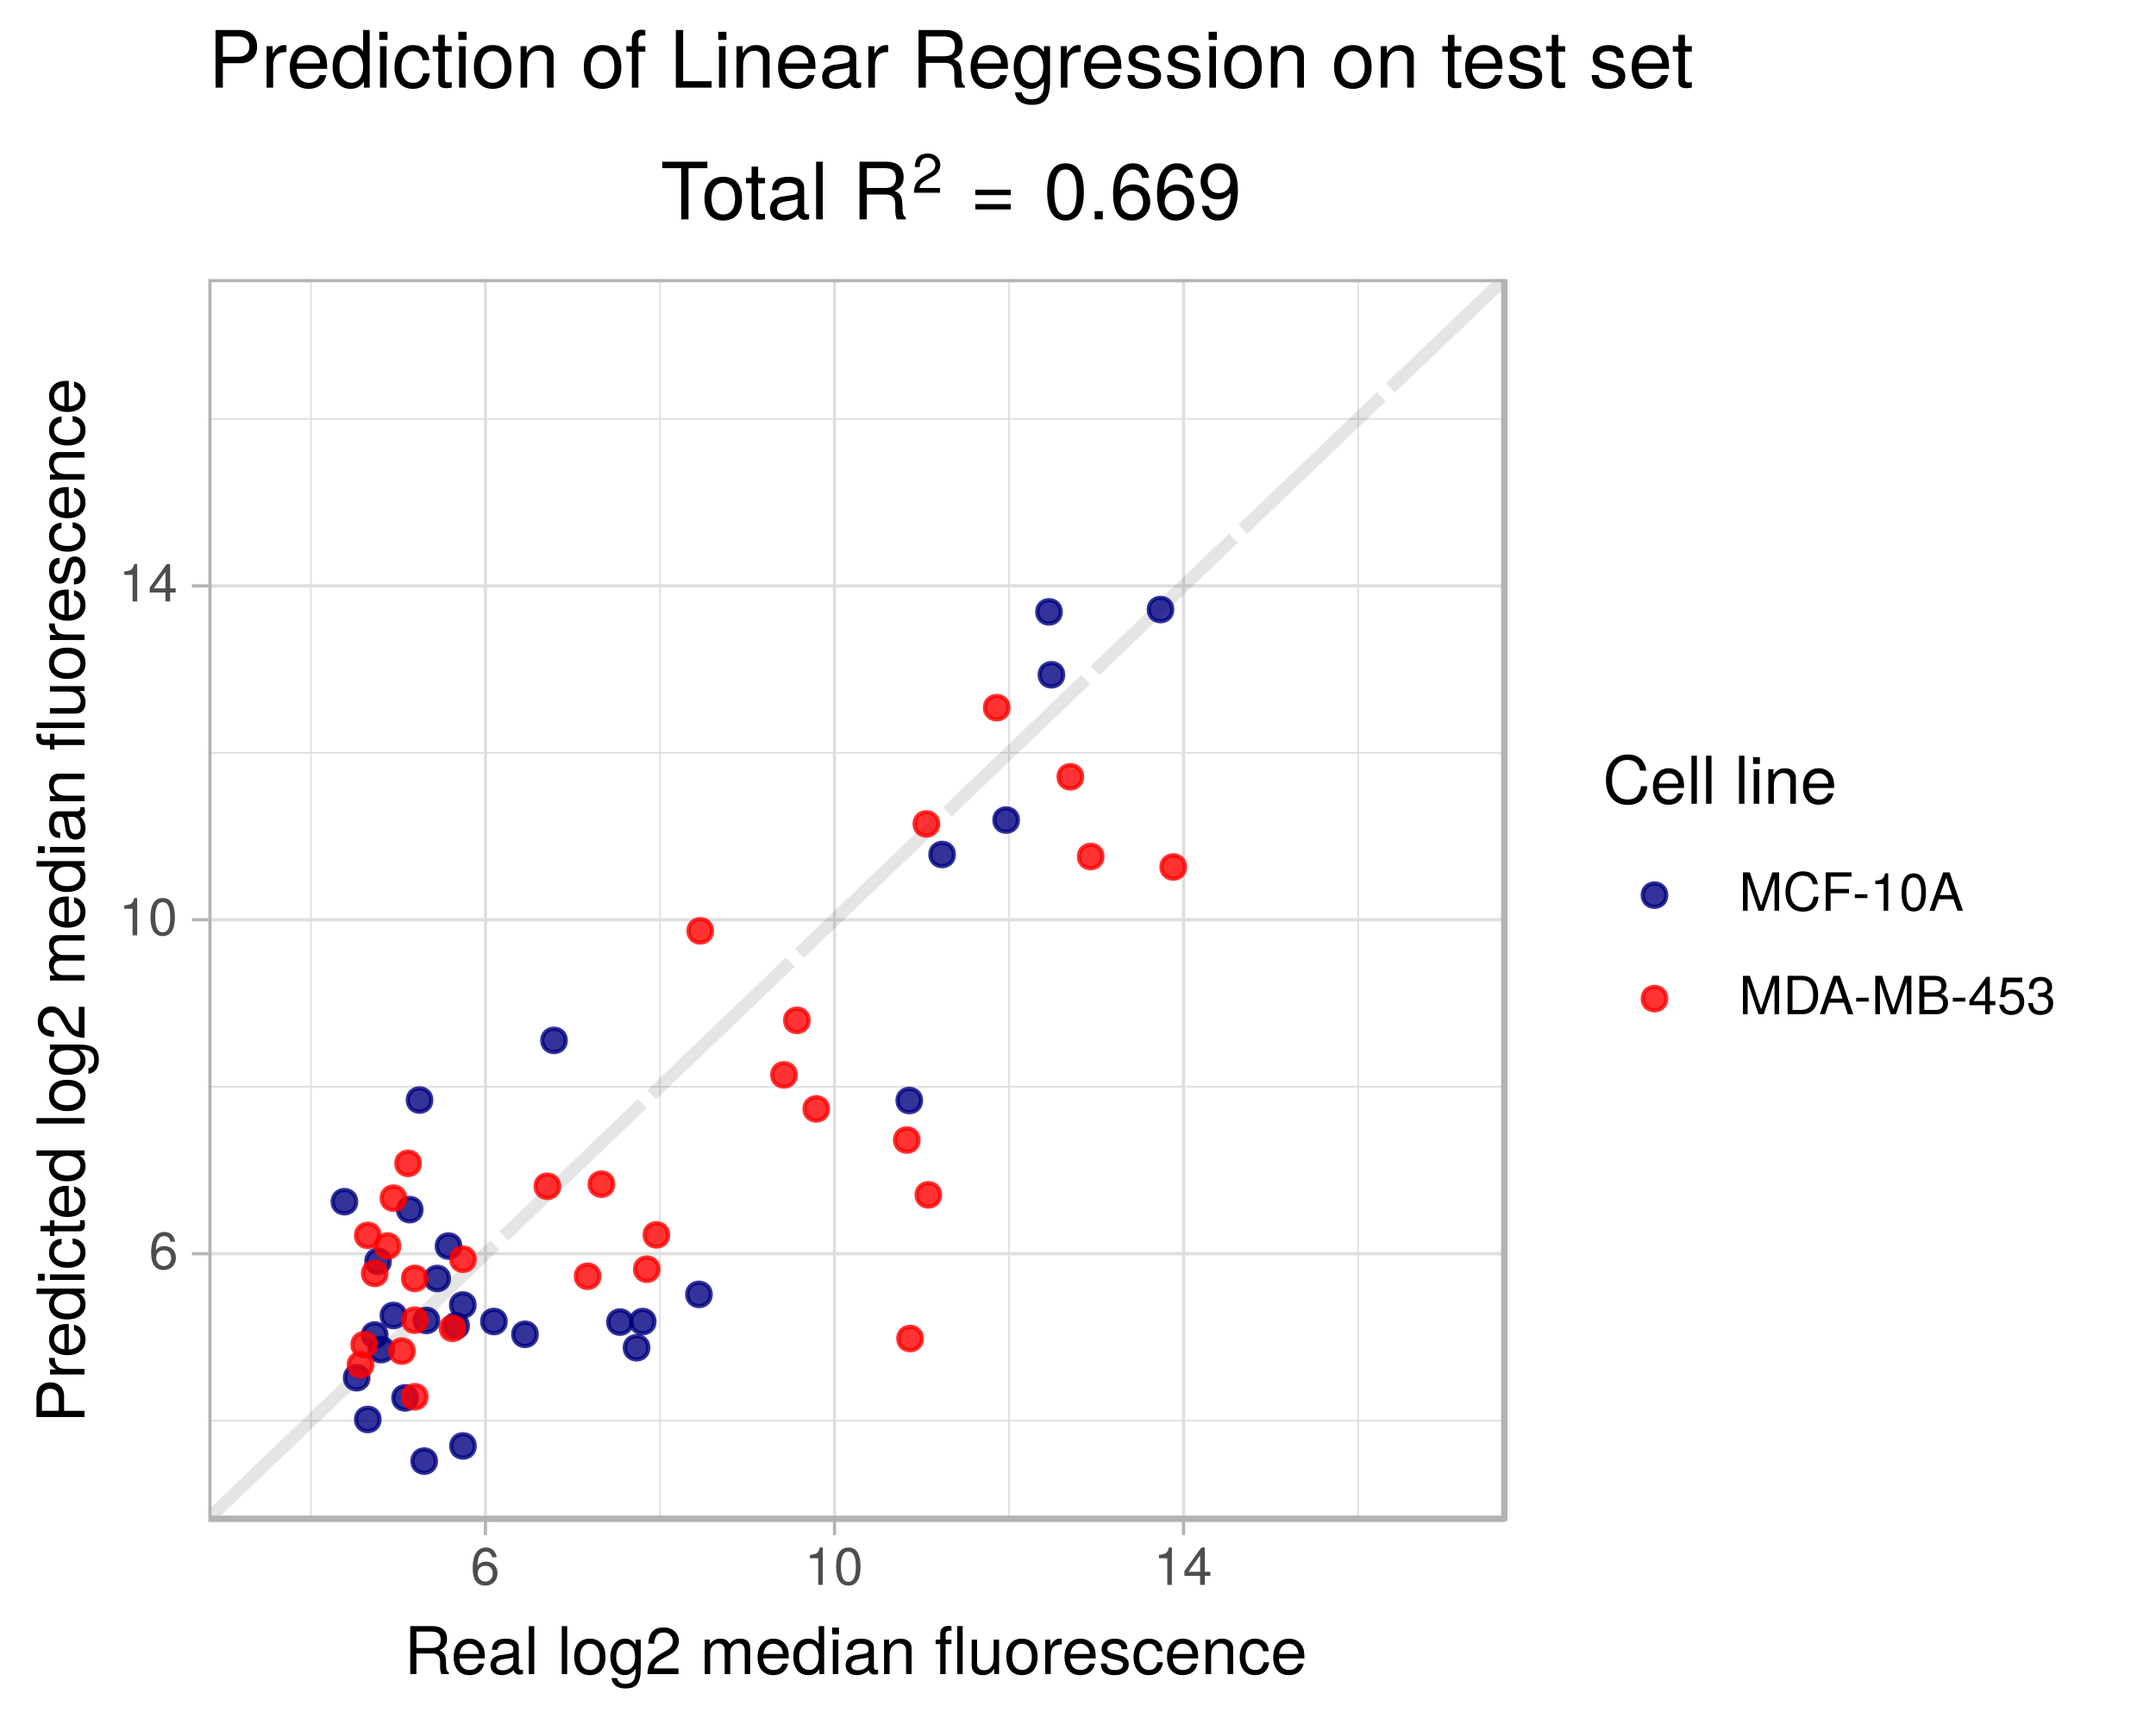 <?xml version="1.0" encoding="UTF-8"?>
<svg xmlns="http://www.w3.org/2000/svg" xmlns:xlink="http://www.w3.org/1999/xlink" width="360pt" height="288pt" viewBox="0 0 360 288" version="1.1">
<defs>
<g>
<symbol overflow="visible" id="glyph0-0">
<path style="stroke:none;" d=""/>
</symbol>
<symbol overflow="visible" id="glyph0-1">
<path style="stroke:none;" d="M 4.516 -1.938 C 4.516 -3.094 3.719 -3.875 2.609 -3.875 C 1.984 -3.875 1.5 -3.641 1.172 -3.188 C 1.172 -4.703 1.672 -5.547 2.562 -5.547 C 3.109 -5.547 3.484 -5.203 3.609 -4.609 L 4.375 -4.609 C 4.234 -5.625 3.562 -6.234 2.609 -6.234 C 1.156 -6.234 0.375 -5.016 0.375 -2.844 C 0.375 -0.891 1.047 0.125 2.469 0.125 C 3.656 0.125 4.516 -0.719 4.516 -1.938 Z M 3.719 -1.875 C 3.719 -1.094 3.188 -0.547 2.484 -0.547 C 1.766 -0.547 1.219 -1.125 1.219 -1.922 C 1.219 -2.688 1.734 -3.188 2.5 -3.188 C 3.25 -3.188 3.719 -2.703 3.719 -1.875 Z M 3.719 -1.875 "/>
</symbol>
<symbol overflow="visible" id="glyph0-2">
<path style="stroke:none;" d="M 3.047 0 L 3.047 -6.234 L 2.547 -6.234 C 2.266 -5.281 2.094 -5.141 0.891 -5 L 0.891 -4.438 L 2.281 -4.438 L 2.281 0 Z M 3.047 0 "/>
</symbol>
<symbol overflow="visible" id="glyph0-3">
<path style="stroke:none;" d="M 4.453 -3 C 4.453 -5.156 3.781 -6.234 2.422 -6.234 C 1.078 -6.234 0.375 -5.141 0.375 -3.047 C 0.375 -0.953 1.078 0.125 2.422 0.125 C 3.734 0.125 4.453 -0.953 4.453 -3 Z M 3.672 -3.062 C 3.672 -1.297 3.266 -0.516 2.406 -0.516 C 1.578 -0.516 1.172 -1.344 1.172 -3.047 C 1.172 -4.75 1.578 -5.547 2.422 -5.547 C 3.25 -5.547 3.672 -4.734 3.672 -3.062 Z M 3.672 -3.062 "/>
</symbol>
<symbol overflow="visible" id="glyph0-4">
<path style="stroke:none;" d="M 4.578 -1.5 L 4.578 -2.188 L 3.656 -2.188 L 3.656 -6.234 L 3.078 -6.234 L 0.25 -2.312 L 0.25 -1.5 L 2.875 -1.5 L 2.875 0 L 3.656 0 L 3.656 -1.5 Z M 2.875 -2.188 L 0.922 -2.188 L 2.875 -4.922 Z M 2.875 -2.188 "/>
</symbol>
<symbol overflow="visible" id="glyph0-5">
<path style="stroke:none;" d="M 6.688 0 L 6.688 -6.406 L 5.562 -6.406 L 3.688 -0.828 L 1.797 -6.406 L 0.656 -6.406 L 0.656 0 L 1.438 0 L 1.438 -5.375 L 3.25 0 L 4.109 0 L 5.922 -5.375 L 5.922 0 Z M 6.688 0 "/>
</symbol>
<symbol overflow="visible" id="glyph0-6">
<path style="stroke:none;" d="M 5.953 -2.344 L 5.109 -2.344 C 4.922 -1.125 4.406 -0.562 3.328 -0.562 C 2.047 -0.562 1.234 -1.547 1.234 -3.141 C 1.234 -4.781 2.016 -5.844 3.25 -5.844 C 4.25 -5.844 4.781 -5.406 4.984 -4.422 L 5.828 -4.422 C 5.562 -5.828 4.766 -6.578 3.359 -6.578 C 1.406 -6.578 0.422 -5 0.422 -3.125 C 0.422 -1.266 1.438 0.156 3.312 0.156 C 4.875 0.156 5.766 -0.672 5.953 -2.344 Z M 5.953 -2.344 "/>
</symbol>
<symbol overflow="visible" id="glyph0-7">
<path style="stroke:none;" d="M 5.094 -5.688 L 5.094 -6.406 L 0.797 -6.406 L 0.797 0 L 1.609 0 L 1.609 -2.922 L 4.672 -2.922 L 4.672 -3.641 L 1.609 -3.641 L 1.609 -5.688 Z M 5.094 -5.688 "/>
</symbol>
<symbol overflow="visible" id="glyph0-8">
<path style="stroke:none;" d="M 2.5 -2.109 L 2.5 -2.75 L 0.406 -2.75 L 0.406 -2.109 Z M 2.5 -2.109 "/>
</symbol>
<symbol overflow="visible" id="glyph0-9">
<path style="stroke:none;" d="M 5.75 0 L 3.5 -6.406 L 2.438 -6.406 L 0.156 0 L 1.016 0 L 1.703 -1.922 L 4.172 -1.922 L 4.828 0 Z M 3.938 -2.609 L 1.906 -2.609 L 2.953 -5.531 Z M 3.938 -2.609 "/>
</symbol>
<symbol overflow="visible" id="glyph0-10">
<path style="stroke:none;" d="M 5.875 -3.203 C 5.875 -5.203 4.875 -6.406 3.25 -6.406 L 0.781 -6.406 L 0.781 0 L 3.25 0 C 4.875 0 5.875 -1.219 5.875 -3.203 Z M 5.047 -3.203 C 5.047 -1.578 4.375 -0.719 3.109 -0.719 L 1.594 -0.719 L 1.594 -5.688 L 3.109 -5.688 C 4.375 -5.688 5.047 -4.844 5.047 -3.203 Z M 5.047 -3.203 "/>
</symbol>
<symbol overflow="visible" id="glyph0-11">
<path style="stroke:none;" d="M 5.484 -1.828 C 5.484 -2.609 5.125 -3.062 4.312 -3.391 C 4.891 -3.656 5.203 -4.141 5.203 -4.781 C 5.203 -5.719 4.516 -6.406 3.297 -6.406 L 0.688 -6.406 L 0.688 0 L 3.594 0 C 4.734 0 5.484 -0.781 5.484 -1.828 Z M 4.375 -4.672 C 4.375 -4.016 4 -3.656 3.094 -3.656 L 1.516 -3.656 L 1.516 -5.688 L 3.094 -5.688 C 4 -5.688 4.375 -5.328 4.375 -4.672 Z M 4.656 -1.828 C 4.656 -1.203 4.281 -0.719 3.516 -0.719 L 1.516 -0.719 L 1.516 -2.922 L 3.516 -2.922 C 4.281 -2.922 4.656 -2.453 4.656 -1.828 Z M 4.656 -1.828 "/>
</symbol>
<symbol overflow="visible" id="glyph0-12">
<path style="stroke:none;" d="M 4.516 -2.062 C 4.516 -3.297 3.688 -4.109 2.5 -4.109 C 2.062 -4.109 1.703 -4 1.344 -3.734 L 1.594 -5.344 L 4.188 -5.344 L 4.188 -6.109 L 0.969 -6.109 L 0.5 -2.844 L 1.219 -2.844 C 1.578 -3.266 1.875 -3.422 2.359 -3.422 C 3.188 -3.422 3.719 -2.891 3.719 -1.969 C 3.719 -1.062 3.203 -0.547 2.359 -0.547 C 1.688 -0.547 1.266 -0.891 1.078 -1.594 L 0.312 -1.594 C 0.562 -0.359 1.266 0.125 2.375 0.125 C 3.641 0.125 4.516 -0.75 4.516 -2.062 Z M 4.516 -2.062 "/>
</symbol>
<symbol overflow="visible" id="glyph0-13">
<path style="stroke:none;" d="M 4.453 -1.812 C 4.453 -2.562 4.141 -3.016 3.391 -3.266 C 3.969 -3.5 4.266 -3.891 4.266 -4.516 C 4.266 -5.594 3.547 -6.234 2.359 -6.234 C 1.109 -6.234 0.438 -5.547 0.406 -4.219 L 1.188 -4.219 C 1.203 -5.141 1.578 -5.562 2.375 -5.562 C 3.062 -5.562 3.469 -5.156 3.469 -4.5 C 3.469 -3.828 3.188 -3.547 1.938 -3.547 L 1.938 -2.906 L 2.359 -2.906 C 3.219 -2.906 3.656 -2.5 3.656 -1.797 C 3.656 -1.016 3.172 -0.547 2.359 -0.547 C 1.516 -0.547 1.109 -0.969 1.062 -1.875 L 0.281 -1.875 C 0.375 -0.5 1.062 0.125 2.344 0.125 C 3.625 0.125 4.453 -0.641 4.453 -1.812 Z M 4.453 -1.812 "/>
</symbol>
<symbol overflow="visible" id="glyph1-0">
<path style="stroke:none;" d=""/>
</symbol>
<symbol overflow="visible" id="glyph1-1">
<path style="stroke:none;" d="M 7.469 0 L 7.469 -0.25 C 7.078 -0.516 7 -0.797 6.984 -1.875 C 6.969 -3.188 6.766 -3.594 5.891 -3.953 C 6.797 -4.406 7.156 -4.969 7.156 -5.875 C 7.156 -7.266 6.297 -8.016 4.719 -8.016 L 1.016 -8.016 L 1.016 0 L 2.047 0 L 2.047 -3.453 L 4.688 -3.453 C 5.594 -3.453 6.016 -3.016 6 -2.031 L 6 -1.312 C 5.984 -0.812 6.078 -0.328 6.219 0 Z M 6.094 -5.734 C 6.094 -4.781 5.609 -4.359 4.516 -4.359 L 2.047 -4.359 L 2.047 -7.109 L 4.516 -7.109 C 5.672 -7.109 6.094 -6.641 6.094 -5.734 Z M 6.094 -5.734 "/>
</symbol>
<symbol overflow="visible" id="glyph1-2">
<path style="stroke:none;" d="M 5.641 -2.625 C 5.641 -3.453 5.578 -3.984 5.406 -4.406 C 5.031 -5.359 4.156 -5.922 3.078 -5.922 C 1.469 -5.922 0.438 -4.734 0.438 -2.844 C 0.438 -0.953 1.438 0.172 3.062 0.172 C 4.375 0.172 5.297 -0.578 5.516 -1.75 L 4.594 -1.75 C 4.344 -0.984 3.828 -0.688 3.094 -0.688 C 2.141 -0.688 1.422 -1.297 1.391 -2.625 Z M 4.656 -3.438 C 4.656 -3.438 4.656 -3.391 4.656 -3.359 L 1.422 -3.359 C 1.5 -4.391 2.141 -5.078 3.062 -5.078 C 3.969 -5.078 4.656 -4.328 4.656 -3.438 Z M 4.656 -3.438 "/>
</symbol>
<symbol overflow="visible" id="glyph1-3">
<path style="stroke:none;" d="M 5.891 -0.016 L 5.891 -0.719 C 5.781 -0.688 5.734 -0.688 5.688 -0.688 C 5.375 -0.688 5.188 -0.859 5.188 -1.141 L 5.188 -4.359 C 5.188 -5.375 4.438 -5.922 3.031 -5.922 C 1.625 -5.922 0.766 -5.391 0.719 -4.062 L 1.641 -4.062 C 1.719 -4.766 2.141 -5.078 2.984 -5.078 C 3.812 -5.078 4.281 -4.781 4.281 -4.219 L 4.281 -3.984 C 4.281 -3.594 4.047 -3.438 3.328 -3.344 C 2.031 -3.172 1.828 -3.141 1.469 -2.984 C 0.797 -2.719 0.469 -2.203 0.469 -1.5 C 0.469 -0.453 1.188 0.172 2.359 0.172 C 3.094 0.172 3.812 -0.141 4.312 -0.688 C 4.406 -0.234 4.812 0.078 5.266 0.078 C 5.438 0.078 5.594 0.062 5.891 -0.016 Z M 4.281 -1.984 C 4.281 -1.172 3.438 -0.641 2.547 -0.641 C 1.844 -0.641 1.422 -0.891 1.422 -1.516 C 1.422 -2.125 1.828 -2.391 2.812 -2.531 C 3.766 -2.656 3.969 -2.703 4.281 -2.844 Z M 4.281 -1.984 "/>
</symbol>
<symbol overflow="visible" id="glyph1-4">
<path style="stroke:none;" d="M 1.656 0 L 1.656 -8.016 L 0.75 -8.016 L 0.75 0 Z M 1.656 0 "/>
</symbol>
<symbol overflow="visible" id="glyph1-5">
<path style="stroke:none;" d=""/>
</symbol>
<symbol overflow="visible" id="glyph1-6">
<path style="stroke:none;" d="M 5.609 -2.844 C 5.609 -4.828 4.656 -5.922 2.984 -5.922 C 1.375 -5.922 0.391 -4.812 0.391 -2.875 C 0.391 -0.953 1.359 0.172 3 0.172 C 4.625 0.172 5.609 -0.953 5.609 -2.844 Z M 4.656 -2.844 C 4.656 -1.5 4.016 -0.688 3 -0.688 C 1.984 -0.688 1.359 -1.484 1.359 -2.875 C 1.359 -4.266 1.984 -5.078 3 -5.078 C 4.031 -5.078 4.656 -4.281 4.656 -2.844 Z M 4.656 -2.844 "/>
</symbol>
<symbol overflow="visible" id="glyph1-7">
<path style="stroke:none;" d="M 5.375 -0.953 L 5.375 -5.766 L 4.531 -5.766 L 4.531 -4.922 C 4.062 -5.609 3.516 -5.922 2.766 -5.922 C 1.312 -5.922 0.312 -4.703 0.312 -2.828 C 0.312 -1.016 1.344 0.172 2.688 0.172 C 3.422 0.172 3.922 -0.141 4.531 -0.875 L 4.531 -0.484 C 4.531 1.047 3.906 1.625 2.844 1.625 C 2.109 1.625 1.547 1.359 1.438 0.656 L 0.5 0.656 C 0.609 1.75 1.453 2.391 2.812 2.391 C 4.609 2.391 5.375 1.594 5.375 -0.953 Z M 4.438 -2.844 C 4.438 -1.469 3.844 -0.688 2.875 -0.688 C 1.875 -0.688 1.281 -1.484 1.281 -2.875 C 1.281 -4.266 1.891 -5.078 2.875 -5.078 C 3.859 -5.078 4.438 -4.25 4.438 -2.844 Z M 4.438 -2.844 "/>
</symbol>
<symbol overflow="visible" id="glyph1-8">
<path style="stroke:none;" d="M 5.625 -5.516 C 5.625 -6.828 4.594 -7.797 3.125 -7.797 C 1.531 -7.797 0.609 -6.984 0.547 -5.094 L 1.516 -5.094 C 1.594 -6.406 2.141 -6.953 3.094 -6.953 C 3.969 -6.953 4.625 -6.328 4.625 -5.484 C 4.625 -4.875 4.266 -4.344 3.578 -3.953 L 2.562 -3.375 C 0.938 -2.453 0.469 -1.719 0.375 0 L 5.562 0 L 5.562 -0.953 L 1.469 -0.953 C 1.562 -1.594 1.906 -2 2.875 -2.562 L 3.969 -3.156 C 5.062 -3.734 5.625 -4.547 5.625 -5.516 Z M 5.625 -5.516 "/>
</symbol>
<symbol overflow="visible" id="glyph1-9">
<path style="stroke:none;" d="M 8.359 0 L 8.359 -4.328 C 8.359 -5.359 7.781 -5.922 6.703 -5.922 C 5.938 -5.922 5.484 -5.703 4.938 -5.047 C 4.594 -5.672 4.141 -5.922 3.391 -5.922 C 2.625 -5.922 2.109 -5.641 1.609 -4.953 L 1.609 -5.766 L 0.781 -5.766 L 0.781 0 L 1.688 0 L 1.688 -3.625 C 1.688 -4.453 2.297 -5.125 3.047 -5.125 C 3.734 -5.125 4.109 -4.703 4.109 -3.969 L 4.109 0 L 5.031 0 L 5.031 -3.625 C 5.031 -4.453 5.641 -5.125 6.391 -5.125 C 7.062 -5.125 7.453 -4.703 7.453 -3.969 L 7.453 0 Z M 8.359 0 "/>
</symbol>
<symbol overflow="visible" id="glyph1-10">
<path style="stroke:none;" d="M 5.438 0 L 5.438 -8.016 L 4.531 -8.016 L 4.531 -5.031 C 4.141 -5.625 3.531 -5.922 2.766 -5.922 C 1.266 -5.922 0.281 -4.781 0.281 -2.938 C 0.281 -0.984 1.25 0.172 2.797 0.172 C 3.594 0.172 4.141 -0.125 4.625 -0.844 L 4.625 0 Z M 4.531 -2.859 C 4.531 -1.531 3.891 -0.688 2.922 -0.688 C 1.906 -0.688 1.25 -1.547 1.25 -2.875 C 1.25 -4.219 1.906 -5.078 2.922 -5.078 C 3.906 -5.078 4.531 -4.188 4.531 -2.859 Z M 4.531 -2.859 "/>
</symbol>
<symbol overflow="visible" id="glyph1-11">
<path style="stroke:none;" d="M 1.688 0 L 1.688 -5.766 L 0.766 -5.766 L 0.766 0 Z M 1.797 -6.641 L 1.797 -7.781 L 0.656 -7.781 L 0.656 -6.641 Z M 1.797 -6.641 "/>
</symbol>
<symbol overflow="visible" id="glyph1-12">
<path style="stroke:none;" d="M 5.359 0 L 5.359 -4.359 C 5.359 -5.312 4.641 -5.922 3.531 -5.922 C 2.672 -5.922 2.125 -5.594 1.609 -4.797 L 1.609 -5.766 L 0.766 -5.766 L 0.766 0 L 1.688 0 L 1.688 -3.172 C 1.688 -4.359 2.328 -5.125 3.25 -5.125 C 3.984 -5.125 4.438 -4.688 4.438 -4 L 4.438 0 Z M 5.359 0 "/>
</symbol>
<symbol overflow="visible" id="glyph1-13">
<path style="stroke:none;" d="M 2.844 -5.016 L 2.844 -5.766 L 1.875 -5.766 L 1.875 -6.672 C 1.875 -7.047 2.094 -7.25 2.516 -7.25 C 2.594 -7.25 2.625 -7.25 2.844 -7.234 L 2.844 -8 C 2.625 -8.047 2.516 -8.047 2.328 -8.047 C 1.469 -8.047 0.969 -7.562 0.969 -6.75 L 0.969 -5.766 L 0.203 -5.766 L 0.203 -5.016 L 0.969 -5.016 L 0.969 0 L 1.875 0 L 1.875 -5.016 Z M 4.719 0 L 4.719 -8.016 L 3.812 -8.016 L 3.812 0 Z M 4.719 0 "/>
</symbol>
<symbol overflow="visible" id="glyph1-14">
<path style="stroke:none;" d="M 5.297 0 L 5.297 -5.766 L 4.391 -5.766 L 4.391 -2.578 C 4.391 -1.406 3.766 -0.641 2.812 -0.641 C 2.094 -0.641 1.625 -1.078 1.625 -1.766 L 1.625 -5.766 L 0.719 -5.766 L 0.719 -1.406 C 0.719 -0.453 1.438 0.172 2.547 0.172 C 3.406 0.172 3.938 -0.125 4.484 -0.891 L 4.484 0 Z M 5.297 0 "/>
</symbol>
<symbol overflow="visible" id="glyph1-15">
<path style="stroke:none;" d="M 3.531 -4.969 L 3.531 -5.891 C 3.375 -5.922 3.297 -5.922 3.172 -5.922 C 2.578 -5.922 2.141 -5.578 1.609 -4.719 L 1.609 -5.766 L 0.766 -5.766 L 0.766 0 L 1.688 0 L 1.688 -2.984 C 1.688 -4.297 2.109 -4.938 3.531 -4.969 Z M 3.531 -4.969 "/>
</symbol>
<symbol overflow="visible" id="glyph1-16">
<path style="stroke:none;" d="M 5.047 -1.609 C 5.047 -2.469 4.562 -2.906 3.422 -3.172 L 2.547 -3.391 C 1.797 -3.562 1.469 -3.812 1.469 -4.219 C 1.469 -4.734 1.953 -5.078 2.688 -5.078 C 3.438 -5.078 3.828 -4.766 3.844 -4.156 L 4.812 -4.156 C 4.812 -5.297 4.062 -5.922 2.734 -5.922 C 1.391 -5.922 0.516 -5.234 0.516 -4.172 C 0.516 -3.266 0.984 -2.844 2.344 -2.516 L 3.203 -2.297 C 3.844 -2.141 4.094 -1.953 4.094 -1.547 C 4.094 -1 3.547 -0.688 2.75 -0.688 C 1.922 -0.688 1.469 -0.875 1.344 -1.766 L 0.375 -1.766 C 0.422 -0.422 1.172 0.172 2.672 0.172 C 4.125 0.172 5.047 -0.5 5.047 -1.609 Z M 5.047 -1.609 "/>
</symbol>
<symbol overflow="visible" id="glyph1-17">
<path style="stroke:none;" d="M 5.25 -1.984 L 4.328 -1.984 C 4.172 -1.062 3.703 -0.688 2.922 -0.688 C 1.906 -0.688 1.297 -1.469 1.297 -2.828 C 1.297 -4.266 1.891 -5.078 2.891 -5.078 C 3.656 -5.078 4.141 -4.625 4.25 -3.828 L 5.188 -3.828 C 5.078 -5.234 4.188 -5.922 2.906 -5.922 C 1.359 -5.922 0.344 -4.734 0.344 -2.828 C 0.344 -0.969 1.328 0.172 2.891 0.172 C 4.266 0.172 5.141 -0.656 5.25 -1.984 Z M 5.25 -1.984 "/>
</symbol>
<symbol overflow="visible" id="glyph1-18">
<path style="stroke:none;" d="M 7.453 -2.922 L 6.391 -2.922 C 6.156 -1.406 5.516 -0.703 4.156 -0.703 C 2.562 -0.703 1.547 -1.922 1.547 -3.922 C 1.547 -5.984 2.516 -7.312 4.062 -7.312 C 5.328 -7.312 5.984 -6.75 6.234 -5.531 L 7.281 -5.531 C 6.969 -7.297 5.953 -8.219 4.188 -8.219 C 1.766 -8.219 0.531 -6.266 0.531 -3.922 C 0.531 -1.578 1.797 0.203 4.141 0.203 C 6.109 0.203 7.203 -0.844 7.453 -2.922 Z M 7.453 -2.922 "/>
</symbol>
<symbol overflow="visible" id="glyph2-0">
<path style="stroke:none;" d=""/>
</symbol>
<symbol overflow="visible" id="glyph2-1">
<path style="stroke:none;" d="M -5.672 -6.781 C -7.172 -6.781 -8.016 -5.891 -8.016 -4.312 L -8.016 -1 L 0 -1 L 0 -2.031 L -3.406 -2.031 L -3.406 -4.547 C -3.406 -5.859 -4.328 -6.781 -5.672 -6.781 Z M -5.703 -5.719 C -4.828 -5.719 -4.297 -5.141 -4.297 -4.156 L -4.297 -2.031 L -7.109 -2.031 L -7.109 -4.156 C -7.109 -5.141 -6.594 -5.719 -5.703 -5.719 Z M -5.703 -5.719 "/>
</symbol>
<symbol overflow="visible" id="glyph2-2">
<path style="stroke:none;" d="M -4.969 -3.531 L -5.891 -3.531 C -5.922 -3.375 -5.922 -3.297 -5.922 -3.172 C -5.922 -2.578 -5.578 -2.141 -4.719 -1.609 L -5.766 -1.609 L -5.766 -0.766 L 0 -0.766 L 0 -1.688 L -2.984 -1.688 C -4.297 -1.688 -4.938 -2.109 -4.969 -3.531 Z M -4.969 -3.531 "/>
</symbol>
<symbol overflow="visible" id="glyph2-3">
<path style="stroke:none;" d="M -2.625 -5.641 C -3.453 -5.641 -3.984 -5.578 -4.406 -5.406 C -5.359 -5.031 -5.922 -4.156 -5.922 -3.078 C -5.922 -1.469 -4.734 -0.438 -2.844 -0.438 C -0.953 -0.438 0.172 -1.438 0.172 -3.062 C 0.172 -4.375 -0.578 -5.297 -1.75 -5.516 L -1.75 -4.594 C -0.984 -4.344 -0.688 -3.828 -0.688 -3.094 C -0.688 -2.141 -1.297 -1.422 -2.625 -1.391 Z M -3.438 -4.656 C -3.438 -4.656 -3.391 -4.656 -3.359 -4.656 L -3.359 -1.422 C -4.391 -1.5 -5.078 -2.141 -5.078 -3.062 C -5.078 -3.969 -4.328 -4.656 -3.438 -4.656 Z M -3.438 -4.656 "/>
</symbol>
<symbol overflow="visible" id="glyph2-4">
<path style="stroke:none;" d="M 0 -5.438 L -8.016 -5.438 L -8.016 -4.531 L -5.031 -4.531 C -5.625 -4.141 -5.922 -3.531 -5.922 -2.766 C -5.922 -1.266 -4.781 -0.281 -2.938 -0.281 C -0.984 -0.281 0.172 -1.25 0.172 -2.797 C 0.172 -3.594 -0.125 -4.141 -0.844 -4.625 L 0 -4.625 Z M -2.859 -4.531 C -1.531 -4.531 -0.688 -3.891 -0.688 -2.922 C -0.688 -1.906 -1.547 -1.25 -2.875 -1.25 C -4.219 -1.25 -5.078 -1.906 -5.078 -2.922 C -5.078 -3.906 -4.188 -4.531 -2.859 -4.531 Z M -2.859 -4.531 "/>
</symbol>
<symbol overflow="visible" id="glyph2-5">
<path style="stroke:none;" d="M 0 -1.688 L -5.766 -1.688 L -5.766 -0.766 L 0 -0.766 Z M -6.641 -1.797 L -7.781 -1.797 L -7.781 -0.656 L -6.641 -0.656 Z M -6.641 -1.797 "/>
</symbol>
<symbol overflow="visible" id="glyph2-6">
<path style="stroke:none;" d="M -1.984 -5.25 L -1.984 -4.328 C -1.062 -4.172 -0.688 -3.703 -0.688 -2.922 C -0.688 -1.906 -1.469 -1.297 -2.828 -1.297 C -4.266 -1.297 -5.078 -1.891 -5.078 -2.891 C -5.078 -3.656 -4.625 -4.141 -3.828 -4.25 L -3.828 -5.188 C -5.234 -5.078 -5.922 -4.188 -5.922 -2.906 C -5.922 -1.359 -4.734 -0.344 -2.828 -0.344 C -0.969 -0.344 0.172 -1.328 0.172 -2.891 C 0.172 -4.266 -0.656 -5.141 -1.984 -5.25 Z M -1.984 -5.25 "/>
</symbol>
<symbol overflow="visible" id="glyph2-7">
<path style="stroke:none;" d="M 0 -2.797 L -0.766 -2.797 C -0.734 -2.672 -0.719 -2.531 -0.719 -2.359 C -0.719 -1.953 -0.844 -1.844 -1.25 -1.844 L -5.016 -1.844 L -5.016 -2.797 L -5.766 -2.797 L -5.766 -1.844 L -7.344 -1.844 L -7.344 -0.938 L -5.766 -0.938 L -5.766 -0.156 L -5.016 -0.156 L -5.016 -0.938 L -0.844 -0.938 C -0.25 -0.938 0.078 -1.328 0.078 -2.047 C 0.078 -2.266 0.062 -2.484 0 -2.797 Z M 0 -2.797 "/>
</symbol>
<symbol overflow="visible" id="glyph2-8">
<path style="stroke:none;" d=""/>
</symbol>
<symbol overflow="visible" id="glyph2-9">
<path style="stroke:none;" d="M 0 -1.656 L -8.016 -1.656 L -8.016 -0.75 L 0 -0.75 Z M 0 -1.656 "/>
</symbol>
<symbol overflow="visible" id="glyph2-10">
<path style="stroke:none;" d="M -2.844 -5.609 C -4.828 -5.609 -5.922 -4.656 -5.922 -2.984 C -5.922 -1.375 -4.812 -0.391 -2.875 -0.391 C -0.953 -0.391 0.172 -1.359 0.172 -3 C 0.172 -4.625 -0.953 -5.609 -2.844 -5.609 Z M -2.844 -4.656 C -1.5 -4.656 -0.688 -4.016 -0.688 -3 C -0.688 -1.984 -1.484 -1.359 -2.875 -1.359 C -4.266 -1.359 -5.078 -1.984 -5.078 -3 C -5.078 -4.031 -4.281 -4.656 -2.844 -4.656 Z M -2.844 -4.656 "/>
</symbol>
<symbol overflow="visible" id="glyph2-11">
<path style="stroke:none;" d="M -0.953 -5.375 L -5.766 -5.375 L -5.766 -4.531 L -4.922 -4.531 C -5.609 -4.062 -5.922 -3.516 -5.922 -2.766 C -5.922 -1.312 -4.703 -0.312 -2.828 -0.312 C -1.016 -0.312 0.172 -1.344 0.172 -2.688 C 0.172 -3.422 -0.141 -3.922 -0.875 -4.531 L -0.484 -4.531 C 1.047 -4.531 1.625 -3.906 1.625 -2.844 C 1.625 -2.109 1.359 -1.547 0.656 -1.438 L 0.656 -0.5 C 1.75 -0.609 2.391 -1.453 2.391 -2.812 C 2.391 -4.609 1.594 -5.375 -0.953 -5.375 Z M -2.844 -4.438 C -1.469 -4.438 -0.688 -3.844 -0.688 -2.875 C -0.688 -1.875 -1.484 -1.281 -2.875 -1.281 C -4.266 -1.281 -5.078 -1.891 -5.078 -2.875 C -5.078 -3.859 -4.25 -4.438 -2.844 -4.438 Z M -2.844 -4.438 "/>
</symbol>
<symbol overflow="visible" id="glyph2-12">
<path style="stroke:none;" d="M -5.516 -5.625 C -6.828 -5.625 -7.797 -4.594 -7.797 -3.125 C -7.797 -1.531 -6.984 -0.609 -5.094 -0.547 L -5.094 -1.516 C -6.406 -1.594 -6.953 -2.141 -6.953 -3.094 C -6.953 -3.969 -6.328 -4.625 -5.484 -4.625 C -4.875 -4.625 -4.344 -4.266 -3.953 -3.578 L -3.375 -2.562 C -2.453 -0.938 -1.719 -0.469 0 -0.375 L 0 -5.562 L -0.953 -5.562 L -0.953 -1.469 C -1.594 -1.562 -2 -1.906 -2.562 -2.875 L -3.156 -3.969 C -3.734 -5.062 -4.547 -5.625 -5.516 -5.625 Z M -5.516 -5.625 "/>
</symbol>
<symbol overflow="visible" id="glyph2-13">
<path style="stroke:none;" d="M 0 -8.359 L -4.328 -8.359 C -5.359 -8.359 -5.922 -7.781 -5.922 -6.703 C -5.922 -5.938 -5.703 -5.484 -5.047 -4.938 C -5.672 -4.594 -5.922 -4.141 -5.922 -3.391 C -5.922 -2.625 -5.641 -2.109 -4.953 -1.609 L -5.766 -1.609 L -5.766 -0.781 L 0 -0.781 L 0 -1.688 L -3.625 -1.688 C -4.453 -1.688 -5.125 -2.297 -5.125 -3.047 C -5.125 -3.734 -4.703 -4.109 -3.969 -4.109 L 0 -4.109 L 0 -5.031 L -3.625 -5.031 C -4.453 -5.031 -5.125 -5.641 -5.125 -6.391 C -5.125 -7.062 -4.703 -7.453 -3.969 -7.453 L 0 -7.453 Z M 0 -8.359 "/>
</symbol>
<symbol overflow="visible" id="glyph2-14">
<path style="stroke:none;" d="M -0.016 -5.891 L -0.719 -5.891 C -0.688 -5.781 -0.688 -5.734 -0.688 -5.688 C -0.688 -5.375 -0.859 -5.188 -1.141 -5.188 L -4.359 -5.188 C -5.375 -5.188 -5.922 -4.438 -5.922 -3.031 C -5.922 -1.625 -5.391 -0.766 -4.062 -0.719 L -4.062 -1.641 C -4.766 -1.719 -5.078 -2.141 -5.078 -2.984 C -5.078 -3.812 -4.781 -4.281 -4.219 -4.281 L -3.984 -4.281 C -3.594 -4.281 -3.438 -4.047 -3.344 -3.328 C -3.172 -2.031 -3.141 -1.828 -2.984 -1.469 C -2.719 -0.797 -2.203 -0.469 -1.5 -0.469 C -0.453 -0.469 0.172 -1.188 0.172 -2.359 C 0.172 -3.094 -0.141 -3.812 -0.688 -4.312 C -0.234 -4.406 0.078 -4.812 0.078 -5.266 C 0.078 -5.438 0.062 -5.594 -0.016 -5.891 Z M -1.984 -4.281 C -1.172 -4.281 -0.641 -3.438 -0.641 -2.547 C -0.641 -1.844 -0.891 -1.422 -1.516 -1.422 C -2.125 -1.422 -2.391 -1.828 -2.531 -2.812 C -2.656 -3.766 -2.703 -3.969 -2.844 -4.281 Z M -1.984 -4.281 "/>
</symbol>
<symbol overflow="visible" id="glyph2-15">
<path style="stroke:none;" d="M 0 -5.359 L -4.359 -5.359 C -5.312 -5.359 -5.922 -4.641 -5.922 -3.531 C -5.922 -2.672 -5.594 -2.125 -4.797 -1.609 L -5.766 -1.609 L -5.766 -0.766 L 0 -0.766 L 0 -1.688 L -3.172 -1.688 C -4.359 -1.688 -5.125 -2.328 -5.125 -3.25 C -5.125 -3.984 -4.688 -4.438 -4 -4.438 L 0 -4.438 Z M 0 -5.359 "/>
</symbol>
<symbol overflow="visible" id="glyph2-16">
<path style="stroke:none;" d="M -5.016 -2.844 L -5.766 -2.844 L -5.766 -1.875 L -6.672 -1.875 C -7.047 -1.875 -7.25 -2.094 -7.25 -2.516 C -7.25 -2.594 -7.25 -2.625 -7.234 -2.844 L -8 -2.844 C -8.047 -2.625 -8.047 -2.516 -8.047 -2.328 C -8.047 -1.469 -7.562 -0.969 -6.75 -0.969 L -5.766 -0.969 L -5.766 -0.203 L -5.016 -0.203 L -5.016 -0.969 L 0 -0.969 L 0 -1.875 L -5.016 -1.875 Z M 0 -4.719 L -8.016 -4.719 L -8.016 -3.812 L 0 -3.812 Z M 0 -4.719 "/>
</symbol>
<symbol overflow="visible" id="glyph2-17">
<path style="stroke:none;" d="M 0 -5.297 L -5.766 -5.297 L -5.766 -4.391 L -2.578 -4.391 C -1.406 -4.391 -0.641 -3.766 -0.641 -2.812 C -0.641 -2.094 -1.078 -1.625 -1.766 -1.625 L -5.766 -1.625 L -5.766 -0.719 L -1.406 -0.719 C -0.453 -0.719 0.172 -1.438 0.172 -2.547 C 0.172 -3.406 -0.125 -3.938 -0.891 -4.484 L 0 -4.484 Z M 0 -5.297 "/>
</symbol>
<symbol overflow="visible" id="glyph2-18">
<path style="stroke:none;" d="M -1.609 -5.047 C -2.469 -5.047 -2.906 -4.562 -3.172 -3.422 L -3.391 -2.547 C -3.562 -1.797 -3.812 -1.469 -4.219 -1.469 C -4.734 -1.469 -5.078 -1.953 -5.078 -2.688 C -5.078 -3.438 -4.766 -3.828 -4.156 -3.844 L -4.156 -4.812 C -5.297 -4.812 -5.922 -4.062 -5.922 -2.734 C -5.922 -1.391 -5.234 -0.516 -4.172 -0.516 C -3.266 -0.516 -2.844 -0.984 -2.516 -2.344 L -2.297 -3.203 C -2.141 -3.844 -1.953 -4.094 -1.547 -4.094 C -1 -4.094 -0.688 -3.547 -0.688 -2.75 C -0.688 -1.922 -0.875 -1.469 -1.766 -1.344 L -1.766 -0.375 C -0.422 -0.422 0.172 -1.172 0.172 -2.672 C 0.172 -4.125 -0.5 -5.047 -1.609 -5.047 Z M -1.609 -5.047 "/>
</symbol>
<symbol overflow="visible" id="glyph3-0">
<path style="stroke:none;" d=""/>
</symbol>
<symbol overflow="visible" id="glyph3-1">
<path style="stroke:none;" d="M 8.141 -6.797 C 8.141 -8.609 7.078 -9.625 5.172 -9.625 L 1.203 -9.625 L 1.203 0 L 2.422 0 L 2.422 -4.078 L 5.453 -4.078 C 7.031 -4.078 8.141 -5.203 8.141 -6.797 Z M 6.859 -6.859 C 6.859 -5.797 6.172 -5.156 4.984 -5.156 L 2.422 -5.156 L 2.422 -8.547 L 4.984 -8.547 C 6.172 -8.547 6.859 -7.906 6.859 -6.859 Z M 6.859 -6.859 "/>
</symbol>
<symbol overflow="visible" id="glyph3-2">
<path style="stroke:none;" d="M 4.234 -5.953 L 4.234 -7.078 C 4.047 -7.109 3.969 -7.109 3.812 -7.109 C 3.109 -7.109 2.562 -6.688 1.922 -5.672 L 1.922 -6.922 L 0.922 -6.922 L 0.922 0 L 2.016 0 L 2.016 -3.594 C 2.016 -5.156 2.531 -5.922 4.234 -5.953 Z M 4.234 -5.953 "/>
</symbol>
<symbol overflow="visible" id="glyph3-3">
<path style="stroke:none;" d="M 6.766 -3.141 C 6.766 -4.141 6.688 -4.781 6.5 -5.297 C 6.047 -6.438 4.984 -7.109 3.703 -7.109 C 1.766 -7.109 0.531 -5.688 0.531 -3.422 C 0.531 -1.156 1.734 0.203 3.672 0.203 C 5.25 0.203 6.344 -0.703 6.625 -2.094 L 5.516 -2.094 C 5.219 -1.188 4.594 -0.812 3.703 -0.812 C 2.562 -0.812 1.703 -1.562 1.672 -3.141 Z M 5.594 -4.125 C 5.594 -4.125 5.594 -4.062 5.578 -4.047 L 1.703 -4.047 C 1.797 -5.266 2.578 -6.094 3.688 -6.094 C 4.766 -6.094 5.594 -5.203 5.594 -4.125 Z M 5.594 -4.125 "/>
</symbol>
<symbol overflow="visible" id="glyph3-4">
<path style="stroke:none;" d="M 6.531 0 L 6.531 -9.625 L 5.438 -9.625 L 5.438 -6.047 C 4.984 -6.75 4.234 -7.109 3.312 -7.109 C 1.516 -7.109 0.344 -5.734 0.344 -3.531 C 0.344 -1.188 1.484 0.203 3.359 0.203 C 4.297 0.203 4.969 -0.156 5.562 -1.016 L 5.562 0 Z M 5.438 -3.438 C 5.438 -1.828 4.672 -0.828 3.516 -0.828 C 2.297 -0.828 1.484 -1.844 1.484 -3.453 C 1.484 -5.062 2.297 -6.094 3.5 -6.094 C 4.688 -6.094 5.438 -5.031 5.438 -3.438 Z M 5.438 -3.438 "/>
</symbol>
<symbol overflow="visible" id="glyph3-5">
<path style="stroke:none;" d="M 2.016 0 L 2.016 -6.922 L 0.922 -6.922 L 0.922 0 Z M 2.172 -7.969 L 2.172 -9.328 L 0.797 -9.328 L 0.797 -7.969 Z M 2.172 -7.969 "/>
</symbol>
<symbol overflow="visible" id="glyph3-6">
<path style="stroke:none;" d="M 6.297 -2.375 L 5.188 -2.375 C 5 -1.266 4.438 -0.812 3.5 -0.812 C 2.281 -0.812 1.562 -1.75 1.562 -3.391 C 1.562 -5.125 2.266 -6.094 3.469 -6.094 C 4.391 -6.094 4.984 -5.562 5.109 -4.594 L 6.219 -4.594 C 6.094 -6.281 5.031 -7.109 3.484 -7.109 C 1.625 -7.109 0.406 -5.688 0.406 -3.391 C 0.406 -1.156 1.594 0.203 3.469 0.203 C 5.125 0.203 6.172 -0.797 6.297 -2.375 Z M 6.297 -2.375 "/>
</symbol>
<symbol overflow="visible" id="glyph3-7">
<path style="stroke:none;" d="M 3.359 0 L 3.359 -0.922 C 3.203 -0.891 3.031 -0.875 2.828 -0.875 C 2.344 -0.875 2.219 -1 2.219 -1.484 L 2.219 -6.016 L 3.359 -6.016 L 3.359 -6.922 L 2.219 -6.922 L 2.219 -8.812 L 1.125 -8.812 L 1.125 -6.922 L 0.188 -6.922 L 0.188 -6.016 L 1.125 -6.016 L 1.125 -1 C 1.125 -0.297 1.594 0.094 2.453 0.094 C 2.719 0.094 2.984 0.062 3.359 0 Z M 3.359 0 "/>
</symbol>
<symbol overflow="visible" id="glyph3-8">
<path style="stroke:none;" d="M 6.734 -3.406 C 6.734 -5.797 5.578 -7.109 3.594 -7.109 C 1.656 -7.109 0.469 -5.781 0.469 -3.453 C 0.469 -1.141 1.641 0.203 3.609 0.203 C 5.547 0.203 6.734 -1.141 6.734 -3.406 Z M 5.578 -3.422 C 5.578 -1.797 4.812 -0.812 3.609 -0.812 C 2.375 -0.812 1.625 -1.781 1.625 -3.453 C 1.625 -5.125 2.375 -6.094 3.609 -6.094 C 4.844 -6.094 5.578 -5.141 5.578 -3.422 Z M 5.578 -3.422 "/>
</symbol>
<symbol overflow="visible" id="glyph3-9">
<path style="stroke:none;" d="M 6.438 0 L 6.438 -5.234 C 6.438 -6.375 5.578 -7.109 4.234 -7.109 C 3.203 -7.109 2.547 -6.719 1.938 -5.75 L 1.938 -6.922 L 0.922 -6.922 L 0.922 0 L 2.016 0 L 2.016 -3.812 C 2.016 -5.234 2.781 -6.156 3.906 -6.156 C 4.781 -6.156 5.328 -5.625 5.328 -4.797 L 5.328 0 Z M 6.438 0 "/>
</symbol>
<symbol overflow="visible" id="glyph3-10">
<path style="stroke:none;" d=""/>
</symbol>
<symbol overflow="visible" id="glyph3-11">
<path style="stroke:none;" d="M 3.406 -6.016 L 3.406 -6.922 L 2.25 -6.922 L 2.25 -8 C 2.25 -8.469 2.516 -8.703 3.031 -8.703 C 3.109 -8.703 3.156 -8.703 3.406 -8.688 L 3.406 -9.594 C 3.156 -9.656 3.016 -9.672 2.781 -9.672 C 1.766 -9.672 1.156 -9.078 1.156 -8.094 L 1.156 -6.922 L 0.234 -6.922 L 0.234 -6.016 L 1.156 -6.016 L 1.156 0 L 2.25 0 L 2.25 -6.016 Z M 3.406 -6.016 "/>
</symbol>
<symbol overflow="visible" id="glyph3-12">
<path style="stroke:none;" d="M 7.031 0 L 7.031 -1.078 L 2.281 -1.078 L 2.281 -9.625 L 1.062 -9.625 L 1.062 0 Z M 7.031 0 "/>
</symbol>
<symbol overflow="visible" id="glyph3-13">
<path style="stroke:none;" d="M 7.062 -0.031 L 7.062 -0.859 C 6.938 -0.828 6.891 -0.828 6.828 -0.828 C 6.438 -0.828 6.234 -1.031 6.234 -1.375 L 6.234 -5.234 C 6.234 -6.453 5.328 -7.109 3.625 -7.109 C 1.953 -7.109 0.922 -6.469 0.859 -4.875 L 1.969 -4.875 C 2.062 -5.719 2.562 -6.094 3.594 -6.094 C 4.578 -6.094 5.141 -5.734 5.141 -5.062 L 5.141 -4.781 C 5.141 -4.312 4.859 -4.125 3.984 -4.016 C 2.422 -3.812 2.188 -3.766 1.766 -3.594 C 0.969 -3.266 0.547 -2.641 0.547 -1.797 C 0.547 -0.547 1.422 0.203 2.828 0.203 C 3.703 0.203 4.562 -0.172 5.172 -0.812 C 5.297 -0.297 5.766 0.094 6.312 0.094 C 6.531 0.094 6.703 0.062 7.062 -0.031 Z M 5.141 -2.391 C 5.141 -1.406 4.125 -0.766 3.062 -0.766 C 2.203 -0.766 1.703 -1.062 1.703 -1.828 C 1.703 -2.547 2.188 -2.859 3.359 -3.031 C 4.531 -3.188 4.766 -3.25 5.141 -3.422 Z M 5.141 -2.391 "/>
</symbol>
<symbol overflow="visible" id="glyph3-14">
<path style="stroke:none;" d="M 8.969 0 L 8.969 -0.297 C 8.5 -0.625 8.391 -0.969 8.391 -2.25 C 8.359 -3.828 8.125 -4.297 7.078 -4.75 C 8.156 -5.281 8.594 -5.953 8.594 -7.047 C 8.594 -8.719 7.547 -9.625 5.672 -9.625 L 1.234 -9.625 L 1.234 0 L 2.453 0 L 2.453 -4.141 L 5.625 -4.141 C 6.703 -4.141 7.219 -3.625 7.203 -2.422 L 7.203 -1.578 C 7.188 -0.984 7.297 -0.391 7.469 0 Z M 7.312 -6.875 C 7.312 -5.75 6.734 -5.234 5.422 -5.234 L 2.453 -5.234 L 2.453 -8.547 L 5.422 -8.547 C 6.797 -8.547 7.312 -7.969 7.312 -6.875 Z M 7.312 -6.875 "/>
</symbol>
<symbol overflow="visible" id="glyph3-15">
<path style="stroke:none;" d="M 6.453 -1.141 L 6.453 -6.922 L 5.438 -6.922 L 5.438 -5.922 C 4.891 -6.734 4.219 -7.109 3.328 -7.109 C 1.578 -7.109 0.391 -5.641 0.391 -3.391 C 0.391 -1.219 1.609 0.203 3.234 0.203 C 4.109 0.203 4.719 -0.172 5.438 -1.047 L 5.438 -0.578 C 5.438 1.25 4.688 1.953 3.406 1.953 C 2.531 1.953 1.859 1.641 1.734 0.797 L 0.609 0.797 C 0.719 2.094 1.75 2.875 3.359 2.875 C 5.531 2.875 6.453 1.922 6.453 -1.141 Z M 5.328 -3.422 C 5.328 -1.766 4.625 -0.812 3.453 -0.812 C 2.25 -0.812 1.531 -1.781 1.531 -3.453 C 1.531 -5.125 2.266 -6.094 3.453 -6.094 C 4.641 -6.094 5.328 -5.094 5.328 -3.422 Z M 5.328 -3.422 "/>
</symbol>
<symbol overflow="visible" id="glyph3-16">
<path style="stroke:none;" d="M 6.062 -1.938 C 6.062 -2.969 5.484 -3.484 4.109 -3.812 L 3.047 -4.062 C 2.156 -4.281 1.766 -4.562 1.766 -5.062 C 1.766 -5.688 2.344 -6.094 3.234 -6.094 C 4.125 -6.094 4.594 -5.719 4.625 -4.984 L 5.781 -4.984 C 5.766 -6.344 4.875 -7.109 3.281 -7.109 C 1.656 -7.109 0.625 -6.281 0.625 -5 C 0.625 -3.922 1.172 -3.406 2.812 -3.016 L 3.844 -2.766 C 4.609 -2.578 4.906 -2.344 4.906 -1.844 C 4.906 -1.203 4.266 -0.812 3.297 -0.812 C 2.312 -0.812 1.75 -1.062 1.609 -2.109 L 0.453 -2.109 C 0.5 -0.516 1.406 0.203 3.203 0.203 C 4.953 0.203 6.062 -0.609 6.062 -1.938 Z M 6.062 -1.938 "/>
</symbol>
<symbol overflow="visible" id="glyph3-17">
<path style="stroke:none;" d="M 7.828 -8.547 L 7.828 -9.625 L 0.281 -9.625 L 0.281 -8.547 L 3.453 -8.547 L 3.453 0 L 4.672 0 L 4.672 -8.547 Z M 7.828 -8.547 "/>
</symbol>
<symbol overflow="visible" id="glyph3-18">
<path style="stroke:none;" d="M 2 0 L 2 -9.625 L 0.891 -9.625 L 0.891 0 Z M 2 0 "/>
</symbol>
<symbol overflow="visible" id="glyph3-19">
<path style="stroke:none;" d="M 6.812 -4.047 L 6.812 -4.953 L 0.891 -4.953 L 0.891 -4.047 Z M 6.812 -1.656 L 6.812 -2.547 L 0.891 -2.547 L 0.891 -1.656 Z M 6.812 -1.656 "/>
</symbol>
<symbol overflow="visible" id="glyph3-20">
<path style="stroke:none;" d="M 6.688 -4.5 C 6.688 -7.75 5.672 -9.359 3.625 -9.359 C 1.609 -9.359 0.562 -7.719 0.562 -4.578 C 0.562 -1.422 1.625 0.203 3.625 0.203 C 5.609 0.203 6.688 -1.422 6.688 -4.5 Z M 5.5 -4.609 C 5.5 -1.953 4.891 -0.766 3.609 -0.766 C 2.375 -0.766 1.75 -2 1.75 -4.562 C 1.75 -7.125 2.375 -8.328 3.625 -8.328 C 4.891 -8.328 5.5 -7.109 5.5 -4.609 Z M 5.5 -4.609 "/>
</symbol>
<symbol overflow="visible" id="glyph3-21">
<path style="stroke:none;" d="M 2.516 0 L 2.516 -1.375 L 1.156 -1.375 L 1.156 0 Z M 2.516 0 "/>
</symbol>
<symbol overflow="visible" id="glyph3-22">
<path style="stroke:none;" d="M 6.766 -2.906 C 6.766 -4.641 5.578 -5.828 3.906 -5.828 C 2.984 -5.828 2.25 -5.469 1.75 -4.781 C 1.766 -7.062 2.516 -8.328 3.844 -8.328 C 4.656 -8.328 5.234 -7.812 5.406 -6.922 L 6.578 -6.922 C 6.344 -8.453 5.344 -9.359 3.922 -9.359 C 1.75 -9.359 0.562 -7.531 0.562 -4.266 C 0.562 -1.344 1.578 0.203 3.703 0.203 C 5.5 0.203 6.766 -1.062 6.766 -2.906 Z M 5.578 -2.812 C 5.578 -1.641 4.797 -0.828 3.719 -0.828 C 2.641 -0.828 1.828 -1.672 1.828 -2.875 C 1.828 -4.047 2.609 -4.797 3.766 -4.797 C 4.891 -4.797 5.578 -4.062 5.578 -2.812 Z M 5.578 -2.812 "/>
</symbol>
<symbol overflow="visible" id="glyph3-23">
<path style="stroke:none;" d="M 6.719 -4.891 C 6.719 -7.828 5.703 -9.359 3.562 -9.359 C 1.781 -9.359 0.5 -8.094 0.5 -6.266 C 0.5 -4.516 1.688 -3.344 3.375 -3.344 C 4.266 -3.344 4.906 -3.656 5.516 -4.391 C 5.5 -2.094 4.766 -0.828 3.438 -0.828 C 2.609 -0.828 2.047 -1.344 1.859 -2.25 L 0.703 -2.25 C 0.922 -0.719 1.922 0.203 3.359 0.203 C 5.547 0.203 6.719 -1.656 6.719 -4.891 Z M 5.453 -6.281 C 5.453 -5.141 4.641 -4.375 3.516 -4.375 C 2.391 -4.375 1.688 -5.094 1.688 -6.344 C 1.688 -7.531 2.484 -8.344 3.547 -8.344 C 4.641 -8.344 5.453 -7.5 5.453 -6.281 Z M 5.453 -6.281 "/>
</symbol>
<symbol overflow="visible" id="glyph4-0">
<path style="stroke:none;" d=""/>
</symbol>
<symbol overflow="visible" id="glyph4-1">
<path style="stroke:none;" d="M 4.719 -4.625 C 4.719 -5.734 3.859 -6.547 2.625 -6.547 C 1.281 -6.547 0.516 -5.859 0.469 -4.281 L 1.281 -4.281 C 1.344 -5.375 1.797 -5.844 2.594 -5.844 C 3.328 -5.844 3.891 -5.312 3.891 -4.609 C 3.891 -4.094 3.578 -3.641 3 -3.312 L 2.156 -2.828 C 0.781 -2.062 0.391 -1.438 0.312 0 L 4.672 0 L 4.672 -0.797 L 1.234 -0.797 C 1.312 -1.344 1.609 -1.688 2.406 -2.156 L 3.328 -2.656 C 4.25 -3.141 4.719 -3.828 4.719 -4.625 Z M 4.719 -4.625 "/>
</symbol>
</g>
<clipPath id="clip1">
  <path d="M 34.789 46.59 L 252 46.59 L 252 254 L 34.789 254 Z M 34.789 46.59 "/>
</clipPath>
<clipPath id="clip2">
  <path d="M 34.789 237 L 252 237 L 252 238 L 34.789 238 Z M 34.789 237 "/>
</clipPath>
<clipPath id="clip3">
  <path d="M 34.789 181 L 252 181 L 252 182 L 34.789 182 Z M 34.789 181 "/>
</clipPath>
<clipPath id="clip4">
  <path d="M 34.789 125 L 252 125 L 252 126 L 34.789 126 Z M 34.789 125 "/>
</clipPath>
<clipPath id="clip5">
  <path d="M 34.789 69 L 252 69 L 252 71 L 34.789 71 Z M 34.789 69 "/>
</clipPath>
<clipPath id="clip6">
  <path d="M 51 46.59 L 53 46.59 L 53 254 L 51 254 Z M 51 46.59 "/>
</clipPath>
<clipPath id="clip7">
  <path d="M 110 46.59 L 111 46.59 L 111 254 L 110 254 Z M 110 46.59 "/>
</clipPath>
<clipPath id="clip8">
  <path d="M 168 46.59 L 169 46.59 L 169 254 L 168 254 Z M 168 46.59 "/>
</clipPath>
<clipPath id="clip9">
  <path d="M 226 46.59 L 227 46.59 L 227 254 L 226 254 Z M 226 46.59 "/>
</clipPath>
<clipPath id="clip10">
  <path d="M 34.789 209 L 252 209 L 252 210 L 34.789 210 Z M 34.789 209 "/>
</clipPath>
<clipPath id="clip11">
  <path d="M 34.789 153 L 252 153 L 252 154 L 34.789 154 Z M 34.789 153 "/>
</clipPath>
<clipPath id="clip12">
  <path d="M 34.789 97 L 252 97 L 252 99 L 34.789 99 Z M 34.789 97 "/>
</clipPath>
<clipPath id="clip13">
  <path d="M 80 46.59 L 82 46.59 L 82 254 L 80 254 Z M 80 46.59 "/>
</clipPath>
<clipPath id="clip14">
  <path d="M 139 46.59 L 140 46.59 L 140 254 L 139 254 Z M 139 46.59 "/>
</clipPath>
<clipPath id="clip15">
  <path d="M 197 46.59 L 198 46.59 L 198 254 L 197 254 Z M 197 46.59 "/>
</clipPath>
<clipPath id="clip16">
  <path d="M 34.789 46.59 L 252.18 46.59 L 252.18 254.57 L 34.789 254.57 Z M 34.789 46.59 "/>
</clipPath>
<clipPath id="clip17">
  <path d="M 34.789 46.59 L 252 46.59 L 252 254.57 L 34.789 254.57 Z M 34.789 46.59 "/>
</clipPath>
</defs>
<g id="surface359">
<rect x="0" y="0" width="360" height="288" style="fill:rgb(100%,100%,100%);fill-opacity:1;stroke:none;"/>
<rect x="0" y="0" width="360" height="288" style="fill:rgb(100%,100%,100%);fill-opacity:1;stroke:none;"/>
<path style="fill:none;stroke-width:1.067;stroke-linecap:round;stroke-linejoin:round;stroke:rgb(100%,100%,100%);stroke-opacity:1;stroke-miterlimit:10;" d="M 0 288 L 360 288 L 360 0 L 0 0 Z M 0 288 "/>
<g clip-path="url(#clip1)" clip-rule="nonzero">
<path style=" stroke:none;fill-rule:nonzero;fill:rgb(100%,100%,100%);fill-opacity:1;" d="M 34.789 253.57 L 251.18 253.57 L 251.18 46.59 L 34.789 46.59 Z M 34.789 253.57 "/>
</g>
<g clip-path="url(#clip2)" clip-rule="nonzero">
<path style="fill:none;stroke-width:0.267;stroke-linecap:butt;stroke-linejoin:round;stroke:rgb(87.059%,87.059%,87.059%);stroke-opacity:1;stroke-miterlimit:10;" d="M 34.789 237.191 L 251.18 237.191 "/>
</g>
<g clip-path="url(#clip3)" clip-rule="nonzero">
<path style="fill:none;stroke-width:0.267;stroke-linecap:butt;stroke-linejoin:round;stroke:rgb(87.059%,87.059%,87.059%);stroke-opacity:1;stroke-miterlimit:10;" d="M 34.789 181.441 L 251.18 181.441 "/>
</g>
<g clip-path="url(#clip4)" clip-rule="nonzero">
<path style="fill:none;stroke-width:0.267;stroke-linecap:butt;stroke-linejoin:round;stroke:rgb(87.059%,87.059%,87.059%);stroke-opacity:1;stroke-miterlimit:10;" d="M 34.789 125.688 L 251.18 125.688 "/>
</g>
<g clip-path="url(#clip5)" clip-rule="nonzero">
<path style="fill:none;stroke-width:0.267;stroke-linecap:butt;stroke-linejoin:round;stroke:rgb(87.059%,87.059%,87.059%);stroke-opacity:1;stroke-miterlimit:10;" d="M 34.789 69.938 L 251.18 69.938 "/>
</g>
<g clip-path="url(#clip6)" clip-rule="nonzero">
<path style="fill:none;stroke-width:0.267;stroke-linecap:butt;stroke-linejoin:round;stroke:rgb(87.059%,87.059%,87.059%);stroke-opacity:1;stroke-miterlimit:10;" d="M 51.914 253.57 L 51.914 46.59 "/>
</g>
<g clip-path="url(#clip7)" clip-rule="nonzero">
<path style="fill:none;stroke-width:0.267;stroke-linecap:butt;stroke-linejoin:round;stroke:rgb(87.059%,87.059%,87.059%);stroke-opacity:1;stroke-miterlimit:10;" d="M 110.199 253.57 L 110.199 46.59 "/>
</g>
<g clip-path="url(#clip8)" clip-rule="nonzero">
<path style="fill:none;stroke-width:0.267;stroke-linecap:butt;stroke-linejoin:round;stroke:rgb(87.059%,87.059%,87.059%);stroke-opacity:1;stroke-miterlimit:10;" d="M 168.488 253.57 L 168.488 46.59 "/>
</g>
<g clip-path="url(#clip9)" clip-rule="nonzero">
<path style="fill:none;stroke-width:0.267;stroke-linecap:butt;stroke-linejoin:round;stroke:rgb(87.059%,87.059%,87.059%);stroke-opacity:1;stroke-miterlimit:10;" d="M 226.773 253.57 L 226.773 46.59 "/>
</g>
<g clip-path="url(#clip10)" clip-rule="nonzero">
<path style="fill:none;stroke-width:0.533;stroke-linecap:butt;stroke-linejoin:round;stroke:rgb(87.059%,87.059%,87.059%);stroke-opacity:1;stroke-miterlimit:10;" d="M 34.789 209.316 L 251.18 209.316 "/>
</g>
<g clip-path="url(#clip11)" clip-rule="nonzero">
<path style="fill:none;stroke-width:0.533;stroke-linecap:butt;stroke-linejoin:round;stroke:rgb(87.059%,87.059%,87.059%);stroke-opacity:1;stroke-miterlimit:10;" d="M 34.789 153.562 L 251.18 153.562 "/>
</g>
<g clip-path="url(#clip12)" clip-rule="nonzero">
<path style="fill:none;stroke-width:0.533;stroke-linecap:butt;stroke-linejoin:round;stroke:rgb(87.059%,87.059%,87.059%);stroke-opacity:1;stroke-miterlimit:10;" d="M 34.789 97.812 L 251.18 97.812 "/>
</g>
<g clip-path="url(#clip13)" clip-rule="nonzero">
<path style="fill:none;stroke-width:0.533;stroke-linecap:butt;stroke-linejoin:round;stroke:rgb(87.059%,87.059%,87.059%);stroke-opacity:1;stroke-miterlimit:10;" d="M 81.055 253.57 L 81.055 46.59 "/>
</g>
<g clip-path="url(#clip14)" clip-rule="nonzero">
<path style="fill:none;stroke-width:0.533;stroke-linecap:butt;stroke-linejoin:round;stroke:rgb(87.059%,87.059%,87.059%);stroke-opacity:1;stroke-miterlimit:10;" d="M 139.344 253.57 L 139.344 46.59 "/>
</g>
<g clip-path="url(#clip15)" clip-rule="nonzero">
<path style="fill:none;stroke-width:0.533;stroke-linecap:butt;stroke-linejoin:round;stroke:rgb(87.059%,87.059%,87.059%);stroke-opacity:1;stroke-miterlimit:10;" d="M 197.629 253.57 L 197.629 46.59 "/>
</g>
<g clip-path="url(#clip16)" clip-rule="nonzero">
<path style="fill:none;stroke-width:2.134;stroke-linecap:butt;stroke-linejoin:round;stroke:rgb(0%,0%,0%);stroke-opacity:0.102;stroke-dasharray:32.009,2.134;stroke-miterlimit:10;" d="M 34.789 253.57 L 251.18 46.59 "/>
</g>
<path style="fill-rule:nonzero;fill:rgb(0%,0%,50.196%);fill-opacity:0.8;stroke-width:0.709;stroke-linecap:round;stroke-linejoin:round;stroke:rgb(0%,0%,50.196%);stroke-opacity:0.8;stroke-miterlimit:10;" d="M 64.523 222.898 C 64.523 225.504 60.613 225.504 60.613 222.898 C 60.613 220.289 64.523 220.289 64.523 222.898 "/>
<path style="fill-rule:nonzero;fill:rgb(0%,0%,50.196%);fill-opacity:0.8;stroke-width:0.709;stroke-linecap:round;stroke-linejoin:round;stroke:rgb(0%,0%,50.196%);stroke-opacity:0.8;stroke-miterlimit:10;" d="M 169.953 136.914 C 169.953 139.52 166.043 139.52 166.043 136.914 C 166.043 134.305 169.953 134.305 169.953 136.914 "/>
<path style="fill-rule:nonzero;fill:rgb(0%,0%,50.196%);fill-opacity:0.8;stroke-width:0.709;stroke-linecap:round;stroke-linejoin:round;stroke:rgb(0%,0%,50.196%);stroke-opacity:0.8;stroke-miterlimit:10;" d="M 177.516 112.656 C 177.516 115.266 173.605 115.266 173.605 112.656 C 173.605 110.051 177.516 110.051 177.516 112.656 "/>
<path style="fill-rule:nonzero;fill:rgb(0%,0%,50.196%);fill-opacity:0.8;stroke-width:0.709;stroke-linecap:round;stroke-linejoin:round;stroke:rgb(0%,0%,50.196%);stroke-opacity:0.8;stroke-miterlimit:10;" d="M 109.273 220.648 C 109.273 223.254 105.363 223.254 105.363 220.648 C 105.363 218.039 109.273 218.039 109.273 220.648 "/>
<path style="fill-rule:nonzero;fill:rgb(0%,0%,50.196%);fill-opacity:0.8;stroke-width:0.709;stroke-linecap:round;stroke-linejoin:round;stroke:rgb(0%,0%,50.196%);stroke-opacity:0.8;stroke-miterlimit:10;" d="M 70.371 201.957 C 70.371 204.562 66.461 204.562 66.461 201.957 C 66.461 199.352 70.371 199.352 70.371 201.957 "/>
<path style="fill-rule:nonzero;fill:rgb(0%,0%,50.196%);fill-opacity:0.8;stroke-width:0.709;stroke-linecap:round;stroke-linejoin:round;stroke:rgb(0%,0%,50.196%);stroke-opacity:0.8;stroke-miterlimit:10;" d="M 105.473 220.727 C 105.473 223.336 101.566 223.336 101.566 220.727 C 101.566 218.121 105.473 218.121 105.473 220.727 "/>
<path style="fill-rule:nonzero;fill:rgb(0%,0%,50.196%);fill-opacity:0.8;stroke-width:0.709;stroke-linecap:round;stroke-linejoin:round;stroke:rgb(0%,0%,50.196%);stroke-opacity:0.8;stroke-miterlimit:10;" d="M 108.246 225.012 C 108.246 227.617 104.336 227.617 104.336 225.012 C 104.336 222.402 108.246 222.402 108.246 225.012 "/>
<path style="fill-rule:nonzero;fill:rgb(0%,0%,50.196%);fill-opacity:0.8;stroke-width:0.709;stroke-linecap:round;stroke-linejoin:round;stroke:rgb(0%,0%,50.196%);stroke-opacity:0.8;stroke-miterlimit:10;" d="M 72.781 243.941 C 72.781 246.547 68.871 246.547 68.871 243.941 C 68.871 241.336 72.781 241.336 72.781 243.941 "/>
<path style="fill-rule:nonzero;fill:rgb(0%,0%,50.196%);fill-opacity:0.8;stroke-width:0.709;stroke-linecap:round;stroke-linejoin:round;stroke:rgb(0%,0%,50.196%);stroke-opacity:0.8;stroke-miterlimit:10;" d="M 67.648 219.629 C 67.648 222.238 63.738 222.238 63.738 219.629 C 63.738 217.023 67.648 217.023 67.648 219.629 "/>
<path style="fill-rule:nonzero;fill:rgb(0%,0%,50.196%);fill-opacity:0.8;stroke-width:0.709;stroke-linecap:round;stroke-linejoin:round;stroke:rgb(0%,0%,50.196%);stroke-opacity:0.8;stroke-miterlimit:10;" d="M 63.367 236.988 C 63.367 239.594 59.457 239.594 59.457 236.988 C 59.457 234.383 63.367 234.383 63.367 236.988 "/>
<path style="fill-rule:nonzero;fill:rgb(0%,0%,50.196%);fill-opacity:0.8;stroke-width:0.709;stroke-linecap:round;stroke-linejoin:round;stroke:rgb(0%,0%,50.196%);stroke-opacity:0.8;stroke-miterlimit:10;" d="M 84.426 220.633 C 84.426 223.242 80.516 223.242 80.516 220.633 C 80.516 218.027 84.426 218.027 84.426 220.633 "/>
<path style="fill-rule:nonzero;fill:rgb(0%,0%,50.196%);fill-opacity:0.8;stroke-width:0.709;stroke-linecap:round;stroke-linejoin:round;stroke:rgb(0%,0%,50.196%);stroke-opacity:0.8;stroke-miterlimit:10;" d="M 72.008 183.66 C 72.008 186.266 68.098 186.266 68.098 183.66 C 68.098 181.055 72.008 181.055 72.008 183.66 "/>
<path style="fill-rule:nonzero;fill:rgb(0%,0%,50.196%);fill-opacity:0.8;stroke-width:0.709;stroke-linecap:round;stroke-linejoin:round;stroke:rgb(0%,0%,50.196%);stroke-opacity:0.8;stroke-miterlimit:10;" d="M 177.113 102.156 C 177.113 104.762 173.203 104.762 173.203 102.156 C 173.203 99.547 177.113 99.547 177.113 102.156 "/>
<path style="fill-rule:nonzero;fill:rgb(0%,0%,50.196%);fill-opacity:0.8;stroke-width:0.709;stroke-linecap:round;stroke-linejoin:round;stroke:rgb(0%,0%,50.196%);stroke-opacity:0.8;stroke-miterlimit:10;" d="M 89.613 222.773 C 89.613 225.379 85.703 225.379 85.703 222.773 C 85.703 220.164 89.613 220.164 89.613 222.773 "/>
<path style="fill-rule:nonzero;fill:rgb(0%,0%,50.196%);fill-opacity:0.8;stroke-width:0.709;stroke-linecap:round;stroke-linejoin:round;stroke:rgb(0%,0%,50.196%);stroke-opacity:0.8;stroke-miterlimit:10;" d="M 153.781 183.734 C 153.781 186.344 149.871 186.344 149.871 183.734 C 149.871 181.129 153.781 181.129 153.781 183.734 "/>
<path style="fill-rule:nonzero;fill:rgb(0%,0%,50.196%);fill-opacity:0.8;stroke-width:0.709;stroke-linecap:round;stroke-linejoin:round;stroke:rgb(0%,0%,50.196%);stroke-opacity:0.8;stroke-miterlimit:10;" d="M 76.848 208.039 C 76.848 210.645 72.938 210.645 72.938 208.039 C 72.938 205.434 76.848 205.434 76.848 208.039 "/>
<path style="fill-rule:nonzero;fill:rgb(0%,0%,50.196%);fill-opacity:0.8;stroke-width:0.709;stroke-linecap:round;stroke-linejoin:round;stroke:rgb(0%,0%,50.196%);stroke-opacity:0.8;stroke-miterlimit:10;" d="M 94.461 173.699 C 94.461 176.305 90.551 176.305 90.551 173.699 C 90.551 171.094 94.461 171.094 94.461 173.699 "/>
<path style="fill-rule:nonzero;fill:rgb(0%,0%,50.196%);fill-opacity:0.8;stroke-width:0.709;stroke-linecap:round;stroke-linejoin:round;stroke:rgb(0%,0%,50.196%);stroke-opacity:0.8;stroke-miterlimit:10;" d="M 195.73 101.766 C 195.73 104.375 191.82 104.375 191.82 101.766 C 191.82 99.16 195.73 99.16 195.73 101.766 "/>
<path style="fill-rule:nonzero;fill:rgb(0%,0%,50.196%);fill-opacity:0.8;stroke-width:0.709;stroke-linecap:round;stroke-linejoin:round;stroke:rgb(0%,0%,50.196%);stroke-opacity:0.8;stroke-miterlimit:10;" d="M 61.504 230.023 C 61.504 232.629 57.598 232.629 57.598 230.023 C 57.598 227.418 61.504 227.418 61.504 230.023 "/>
<path style="fill-rule:nonzero;fill:rgb(0%,0%,50.196%);fill-opacity:0.8;stroke-width:0.709;stroke-linecap:round;stroke-linejoin:round;stroke:rgb(0%,0%,50.196%);stroke-opacity:0.8;stroke-miterlimit:10;" d="M 65.078 210.586 C 65.078 213.191 61.168 213.191 61.168 210.586 C 61.168 207.98 65.078 207.98 65.078 210.586 "/>
<path style="fill-rule:nonzero;fill:rgb(0%,0%,50.196%);fill-opacity:0.8;stroke-width:0.709;stroke-linecap:round;stroke-linejoin:round;stroke:rgb(0%,0%,50.196%);stroke-opacity:0.8;stroke-miterlimit:10;" d="M 65.617 225.324 C 65.617 227.93 61.707 227.93 61.707 225.324 C 61.707 222.715 65.617 222.715 65.617 225.324 "/>
<path style="fill-rule:nonzero;fill:rgb(0%,0%,50.196%);fill-opacity:0.8;stroke-width:0.709;stroke-linecap:round;stroke-linejoin:round;stroke:rgb(0%,0%,50.196%);stroke-opacity:0.8;stroke-miterlimit:10;" d="M 118.664 216.109 C 118.664 218.715 114.754 218.715 114.754 216.109 C 114.754 213.504 118.664 213.504 118.664 216.109 "/>
<path style="fill-rule:nonzero;fill:rgb(0%,0%,50.196%);fill-opacity:0.8;stroke-width:0.709;stroke-linecap:round;stroke-linejoin:round;stroke:rgb(0%,0%,50.196%);stroke-opacity:0.8;stroke-miterlimit:10;" d="M 59.465 200.629 C 59.465 203.234 55.555 203.234 55.555 200.629 C 55.555 198.023 59.465 198.023 59.465 200.629 "/>
<path style="fill-rule:nonzero;fill:rgb(0%,0%,50.196%);fill-opacity:0.8;stroke-width:0.709;stroke-linecap:round;stroke-linejoin:round;stroke:rgb(0%,0%,50.196%);stroke-opacity:0.8;stroke-miterlimit:10;" d="M 73.156 220.457 C 73.156 223.062 69.246 223.062 69.246 220.457 C 69.246 217.852 73.156 217.852 73.156 220.457 "/>
<path style="fill-rule:nonzero;fill:rgb(0%,0%,50.196%);fill-opacity:0.8;stroke-width:0.709;stroke-linecap:round;stroke-linejoin:round;stroke:rgb(0%,0%,50.196%);stroke-opacity:0.8;stroke-miterlimit:10;" d="M 159.266 142.664 C 159.266 145.27 155.355 145.27 155.355 142.664 C 155.355 140.059 159.266 140.059 159.266 142.664 "/>
<path style="fill-rule:nonzero;fill:rgb(0%,0%,50.196%);fill-opacity:0.8;stroke-width:0.709;stroke-linecap:round;stroke-linejoin:round;stroke:rgb(0%,0%,50.196%);stroke-opacity:0.8;stroke-miterlimit:10;" d="M 74.961 213.453 C 74.961 216.059 71.051 216.059 71.051 213.453 C 71.051 210.848 74.961 210.848 74.961 213.453 "/>
<path style="fill-rule:nonzero;fill:rgb(0%,0%,50.196%);fill-opacity:0.8;stroke-width:0.709;stroke-linecap:round;stroke-linejoin:round;stroke:rgb(0%,0%,50.196%);stroke-opacity:0.8;stroke-miterlimit:10;" d="M 69.59 233.391 C 69.59 235.996 65.68 235.996 65.68 233.391 C 65.68 230.781 69.59 230.781 69.59 233.391 "/>
<path style="fill-rule:nonzero;fill:rgb(0%,0%,50.196%);fill-opacity:0.8;stroke-width:0.709;stroke-linecap:round;stroke-linejoin:round;stroke:rgb(0%,0%,50.196%);stroke-opacity:0.8;stroke-miterlimit:10;" d="M 78.113 221.34 C 78.113 223.945 74.203 223.945 74.203 221.34 C 74.203 218.734 78.113 218.734 78.113 221.34 "/>
<path style="fill-rule:nonzero;fill:rgb(0%,0%,50.196%);fill-opacity:0.8;stroke-width:0.709;stroke-linecap:round;stroke-linejoin:round;stroke:rgb(0%,0%,50.196%);stroke-opacity:0.8;stroke-miterlimit:10;" d="M 79.234 217.875 C 79.234 220.48 75.324 220.48 75.324 217.875 C 75.324 215.27 79.234 215.27 79.234 217.875 "/>
<path style="fill-rule:nonzero;fill:rgb(0%,0%,50.196%);fill-opacity:0.8;stroke-width:0.709;stroke-linecap:round;stroke-linejoin:round;stroke:rgb(0%,0%,50.196%);stroke-opacity:0.8;stroke-miterlimit:10;" d="M 79.258 241.41 C 79.258 244.02 75.352 244.02 75.352 241.41 C 75.352 238.805 79.258 238.805 79.258 241.41 "/>
<path style="fill-rule:nonzero;fill:rgb(100%,0%,0%);fill-opacity:0.8;stroke-width:0.709;stroke-linecap:round;stroke-linejoin:round;stroke:rgb(100%,0%,0%);stroke-opacity:0.8;stroke-miterlimit:10;" d="M 67.648 200.043 C 67.648 202.648 63.738 202.648 63.738 200.043 C 63.738 197.438 67.648 197.438 67.648 200.043 "/>
<path style="fill-rule:nonzero;fill:rgb(100%,0%,0%);fill-opacity:0.8;stroke-width:0.709;stroke-linecap:round;stroke-linejoin:round;stroke:rgb(100%,0%,0%);stroke-opacity:0.8;stroke-miterlimit:10;" d="M 184.07 143 C 184.07 145.609 180.16 145.609 180.16 143 C 180.16 140.395 184.07 140.395 184.07 143 "/>
<path style="fill-rule:nonzero;fill:rgb(100%,0%,0%);fill-opacity:0.8;stroke-width:0.709;stroke-linecap:round;stroke-linejoin:round;stroke:rgb(100%,0%,0%);stroke-opacity:0.8;stroke-miterlimit:10;" d="M 180.672 129.691 C 180.672 132.297 176.762 132.297 176.762 129.691 C 176.762 127.086 180.672 127.086 180.672 129.691 "/>
<path style="fill-rule:nonzero;fill:rgb(100%,0%,0%);fill-opacity:0.8;stroke-width:0.709;stroke-linecap:round;stroke-linejoin:round;stroke:rgb(100%,0%,0%);stroke-opacity:0.8;stroke-miterlimit:10;" d="M 69.055 225.578 C 69.055 228.184 65.145 228.184 65.145 225.578 C 65.145 222.973 69.055 222.973 69.055 225.578 "/>
<path style="fill-rule:nonzero;fill:rgb(100%,0%,0%);fill-opacity:0.8;stroke-width:0.709;stroke-linecap:round;stroke-linejoin:round;stroke:rgb(100%,0%,0%);stroke-opacity:0.8;stroke-miterlimit:10;" d="M 138.25 185.141 C 138.25 187.746 134.34 187.746 134.34 185.141 C 134.34 182.535 138.25 182.535 138.25 185.141 "/>
<path style="fill-rule:nonzero;fill:rgb(100%,0%,0%);fill-opacity:0.8;stroke-width:0.709;stroke-linecap:round;stroke-linejoin:round;stroke:rgb(100%,0%,0%);stroke-opacity:0.8;stroke-miterlimit:10;" d="M 62.766 224.492 C 62.766 227.098 58.855 227.098 58.855 224.492 C 58.855 221.887 62.766 221.887 62.766 224.492 "/>
<path style="fill-rule:nonzero;fill:rgb(100%,0%,0%);fill-opacity:0.8;stroke-width:0.709;stroke-linecap:round;stroke-linejoin:round;stroke:rgb(100%,0%,0%);stroke-opacity:0.8;stroke-miterlimit:10;" d="M 111.555 206.176 C 111.555 208.781 107.645 208.781 107.645 206.176 C 107.645 203.57 111.555 203.57 111.555 206.176 "/>
<path style="fill-rule:nonzero;fill:rgb(100%,0%,0%);fill-opacity:0.8;stroke-width:0.709;stroke-linecap:round;stroke-linejoin:round;stroke:rgb(100%,0%,0%);stroke-opacity:0.8;stroke-miterlimit:10;" d="M 71.207 213.438 C 71.207 216.047 67.297 216.047 67.297 213.438 C 67.297 210.832 71.207 210.832 71.207 213.438 "/>
<path style="fill-rule:nonzero;fill:rgb(100%,0%,0%);fill-opacity:0.8;stroke-width:0.709;stroke-linecap:round;stroke-linejoin:round;stroke:rgb(100%,0%,0%);stroke-opacity:0.8;stroke-miterlimit:10;" d="M 135.012 170.352 C 135.012 172.961 131.102 172.961 131.102 170.352 C 131.102 167.746 135.012 167.746 135.012 170.352 "/>
<path style="fill-rule:nonzero;fill:rgb(100%,0%,0%);fill-opacity:0.8;stroke-width:0.709;stroke-linecap:round;stroke-linejoin:round;stroke:rgb(100%,0%,0%);stroke-opacity:0.8;stroke-miterlimit:10;" d="M 71.207 233.203 C 71.207 235.812 67.297 235.812 67.297 233.203 C 67.297 230.598 71.207 230.598 71.207 233.203 "/>
<path style="fill-rule:nonzero;fill:rgb(100%,0%,0%);fill-opacity:0.8;stroke-width:0.709;stroke-linecap:round;stroke-linejoin:round;stroke:rgb(100%,0%,0%);stroke-opacity:0.8;stroke-miterlimit:10;" d="M 79.258 210.234 C 79.258 212.84 75.352 212.84 75.352 210.234 C 75.352 207.629 79.258 207.629 79.258 210.234 "/>
<path style="fill-rule:nonzero;fill:rgb(100%,0%,0%);fill-opacity:0.8;stroke-width:0.709;stroke-linecap:round;stroke-linejoin:round;stroke:rgb(100%,0%,0%);stroke-opacity:0.8;stroke-miterlimit:10;" d="M 70.094 194.227 C 70.094 196.832 66.184 196.832 66.184 194.227 C 66.184 191.617 70.094 191.617 70.094 194.227 "/>
<path style="fill-rule:nonzero;fill:rgb(100%,0%,0%);fill-opacity:0.8;stroke-width:0.709;stroke-linecap:round;stroke-linejoin:round;stroke:rgb(100%,0%,0%);stroke-opacity:0.8;stroke-miterlimit:10;" d="M 71.207 220.41 C 71.207 223.02 67.297 223.02 67.297 220.41 C 67.297 217.805 71.207 217.805 71.207 220.41 "/>
<path style="fill-rule:nonzero;fill:rgb(100%,0%,0%);fill-opacity:0.8;stroke-width:0.709;stroke-linecap:round;stroke-linejoin:round;stroke:rgb(100%,0%,0%);stroke-opacity:0.8;stroke-miterlimit:10;" d="M 132.859 179.457 C 132.859 182.062 128.949 182.062 128.949 179.457 C 128.949 176.852 132.859 176.852 132.859 179.457 "/>
<path style="fill-rule:nonzero;fill:rgb(100%,0%,0%);fill-opacity:0.8;stroke-width:0.709;stroke-linecap:round;stroke-linejoin:round;stroke:rgb(100%,0%,0%);stroke-opacity:0.8;stroke-miterlimit:10;" d="M 64.523 212.594 C 64.523 215.203 60.613 215.203 60.613 212.594 C 60.613 209.988 64.523 209.988 64.523 212.594 "/>
<path style="fill-rule:nonzero;fill:rgb(100%,0%,0%);fill-opacity:0.8;stroke-width:0.709;stroke-linecap:round;stroke-linejoin:round;stroke:rgb(100%,0%,0%);stroke-opacity:0.8;stroke-miterlimit:10;" d="M 156.633 137.559 C 156.633 140.164 152.723 140.164 152.723 137.559 C 152.723 134.953 156.633 134.953 156.633 137.559 "/>
<path style="fill-rule:nonzero;fill:rgb(100%,0%,0%);fill-opacity:0.8;stroke-width:0.709;stroke-linecap:round;stroke-linejoin:round;stroke:rgb(100%,0%,0%);stroke-opacity:0.8;stroke-miterlimit:10;" d="M 118.875 155.414 C 118.875 158.02 114.965 158.02 114.965 155.414 C 114.965 152.809 118.875 152.809 118.875 155.414 "/>
<path style="fill-rule:nonzero;fill:rgb(100%,0%,0%);fill-opacity:0.8;stroke-width:0.709;stroke-linecap:round;stroke-linejoin:round;stroke:rgb(100%,0%,0%);stroke-opacity:0.8;stroke-miterlimit:10;" d="M 153.914 223.477 C 153.914 226.082 150.004 226.082 150.004 223.477 C 150.004 220.871 153.914 220.871 153.914 223.477 "/>
<path style="fill-rule:nonzero;fill:rgb(100%,0%,0%);fill-opacity:0.8;stroke-width:0.709;stroke-linecap:round;stroke-linejoin:round;stroke:rgb(100%,0%,0%);stroke-opacity:0.8;stroke-miterlimit:10;" d="M 100.066 213.078 C 100.066 215.688 96.16 215.688 96.16 213.078 C 96.16 210.473 100.066 210.473 100.066 213.078 "/>
<path style="fill-rule:nonzero;fill:rgb(100%,0%,0%);fill-opacity:0.8;stroke-width:0.709;stroke-linecap:round;stroke-linejoin:round;stroke:rgb(100%,0%,0%);stroke-opacity:0.8;stroke-miterlimit:10;" d="M 93.352 198.055 C 93.352 200.66 89.441 200.66 89.441 198.055 C 89.441 195.445 93.352 195.445 93.352 198.055 "/>
<path style="fill-rule:nonzero;fill:rgb(100%,0%,0%);fill-opacity:0.8;stroke-width:0.709;stroke-linecap:round;stroke-linejoin:round;stroke:rgb(100%,0%,0%);stroke-opacity:0.8;stroke-miterlimit:10;" d="M 62.145 227.867 C 62.145 230.473 58.234 230.473 58.234 227.867 C 58.234 225.258 62.145 225.258 62.145 227.867 "/>
<path style="fill-rule:nonzero;fill:rgb(100%,0%,0%);fill-opacity:0.8;stroke-width:0.709;stroke-linecap:round;stroke-linejoin:round;stroke:rgb(100%,0%,0%);stroke-opacity:0.8;stroke-miterlimit:10;" d="M 77.516 221.773 C 77.516 224.379 73.605 224.379 73.605 221.773 C 73.605 219.168 77.516 219.168 77.516 221.773 "/>
<path style="fill-rule:nonzero;fill:rgb(100%,0%,0%);fill-opacity:0.8;stroke-width:0.709;stroke-linecap:round;stroke-linejoin:round;stroke:rgb(100%,0%,0%);stroke-opacity:0.8;stroke-miterlimit:10;" d="M 168.383 118.148 C 168.383 120.758 164.473 120.758 164.473 118.148 C 164.473 115.543 168.383 115.543 168.383 118.148 "/>
<path style="fill-rule:nonzero;fill:rgb(100%,0%,0%);fill-opacity:0.8;stroke-width:0.709;stroke-linecap:round;stroke-linejoin:round;stroke:rgb(100%,0%,0%);stroke-opacity:0.8;stroke-miterlimit:10;" d="M 63.367 206.258 C 63.367 208.863 59.457 208.863 59.457 206.258 C 59.457 203.652 63.367 203.652 63.367 206.258 "/>
<path style="fill-rule:nonzero;fill:rgb(100%,0%,0%);fill-opacity:0.8;stroke-width:0.709;stroke-linecap:round;stroke-linejoin:round;stroke:rgb(100%,0%,0%);stroke-opacity:0.8;stroke-miterlimit:10;" d="M 102.371 197.707 C 102.371 200.316 98.461 200.316 98.461 197.707 C 98.461 195.102 102.371 195.102 102.371 197.707 "/>
<path style="fill-rule:nonzero;fill:rgb(100%,0%,0%);fill-opacity:0.8;stroke-width:0.709;stroke-linecap:round;stroke-linejoin:round;stroke:rgb(100%,0%,0%);stroke-opacity:0.8;stroke-miterlimit:10;" d="M 197.859 144.75 C 197.859 147.355 193.949 147.355 193.949 144.75 C 193.949 142.145 197.859 142.145 197.859 144.75 "/>
<path style="fill-rule:nonzero;fill:rgb(100%,0%,0%);fill-opacity:0.8;stroke-width:0.709;stroke-linecap:round;stroke-linejoin:round;stroke:rgb(100%,0%,0%);stroke-opacity:0.8;stroke-miterlimit:10;" d="M 156.969 199.488 C 156.969 202.094 153.059 202.094 153.059 199.488 C 153.059 196.883 156.969 196.883 156.969 199.488 "/>
<path style="fill-rule:nonzero;fill:rgb(100%,0%,0%);fill-opacity:0.8;stroke-width:0.709;stroke-linecap:round;stroke-linejoin:round;stroke:rgb(100%,0%,0%);stroke-opacity:0.8;stroke-miterlimit:10;" d="M 66.656 208.031 C 66.656 210.637 62.746 210.637 62.746 208.031 C 62.746 205.426 66.656 205.426 66.656 208.031 "/>
<path style="fill-rule:nonzero;fill:rgb(100%,0%,0%);fill-opacity:0.8;stroke-width:0.709;stroke-linecap:round;stroke-linejoin:round;stroke:rgb(100%,0%,0%);stroke-opacity:0.8;stroke-miterlimit:10;" d="M 153.367 190.336 C 153.367 192.945 149.457 192.945 149.457 190.336 C 149.457 187.73 153.367 187.73 153.367 190.336 "/>
<path style="fill-rule:nonzero;fill:rgb(100%,0%,0%);fill-opacity:0.8;stroke-width:0.709;stroke-linecap:round;stroke-linejoin:round;stroke:rgb(100%,0%,0%);stroke-opacity:0.8;stroke-miterlimit:10;" d="M 109.957 211.902 C 109.957 214.508 106.047 214.508 106.047 211.902 C 106.047 209.297 109.957 209.297 109.957 211.902 "/>
<g clip-path="url(#clip17)" clip-rule="nonzero">
<path style="fill:none;stroke-width:1.067;stroke-linecap:round;stroke-linejoin:round;stroke:rgb(70.196%,70.196%,70.196%);stroke-opacity:1;stroke-miterlimit:10;" d="M 34.789 253.57 L 251.18 253.57 L 251.18 46.59 L 34.789 46.59 Z M 34.789 253.57 "/>
</g>
<g style="fill:rgb(30.196%,30.196%,30.196%);fill-opacity:1;">
  <use xlink:href="#glyph0-1" x="24.859" y="211.919"/>
</g>
<g style="fill:rgb(30.196%,30.196%,30.196%);fill-opacity:1;">
  <use xlink:href="#glyph0-2" x="19.859" y="156.165"/>
  <use xlink:href="#glyph0-3" x="24.752" y="156.165"/>
</g>
<g style="fill:rgb(30.196%,30.196%,30.196%);fill-opacity:1;">
  <use xlink:href="#glyph0-2" x="19.859" y="100.415"/>
  <use xlink:href="#glyph0-4" x="24.752" y="100.415"/>
</g>
<path style="fill:none;stroke-width:0.533;stroke-linecap:butt;stroke-linejoin:round;stroke:rgb(70.196%,70.196%,70.196%);stroke-opacity:1;stroke-miterlimit:10;" d="M 32.051 209.316 L 34.789 209.316 "/>
<path style="fill:none;stroke-width:0.533;stroke-linecap:butt;stroke-linejoin:round;stroke:rgb(70.196%,70.196%,70.196%);stroke-opacity:1;stroke-miterlimit:10;" d="M 32.051 153.562 L 34.789 153.562 "/>
<path style="fill:none;stroke-width:0.533;stroke-linecap:butt;stroke-linejoin:round;stroke:rgb(70.196%,70.196%,70.196%);stroke-opacity:1;stroke-miterlimit:10;" d="M 32.051 97.812 L 34.789 97.812 "/>
<path style="fill:none;stroke-width:0.533;stroke-linecap:butt;stroke-linejoin:round;stroke:rgb(70.196%,70.196%,70.196%);stroke-opacity:1;stroke-miterlimit:10;" d="M 81.055 256.309 L 81.055 253.57 "/>
<path style="fill:none;stroke-width:0.533;stroke-linecap:butt;stroke-linejoin:round;stroke:rgb(70.196%,70.196%,70.196%);stroke-opacity:1;stroke-miterlimit:10;" d="M 139.344 256.309 L 139.344 253.57 "/>
<path style="fill:none;stroke-width:0.533;stroke-linecap:butt;stroke-linejoin:round;stroke:rgb(70.196%,70.196%,70.196%);stroke-opacity:1;stroke-miterlimit:10;" d="M 197.629 256.309 L 197.629 253.57 "/>
<g style="fill:rgb(30.196%,30.196%,30.196%);fill-opacity:1;">
  <use xlink:href="#glyph0-1" x="78.555" y="264.603"/>
</g>
<g style="fill:rgb(30.196%,30.196%,30.196%);fill-opacity:1;">
  <use xlink:href="#glyph0-2" x="134.344" y="264.603"/>
  <use xlink:href="#glyph0-3" x="139.236" y="264.603"/>
</g>
<g style="fill:rgb(30.196%,30.196%,30.196%);fill-opacity:1;">
  <use xlink:href="#glyph0-2" x="192.629" y="264.603"/>
  <use xlink:href="#glyph0-4" x="197.521" y="264.603"/>
</g>
<g style="fill:rgb(0%,0%,0%);fill-opacity:1;">
  <use xlink:href="#glyph1-1" x="67.484" y="279.507"/>
  <use xlink:href="#glyph1-2" x="75.316" y="279.507"/>
  <use xlink:href="#glyph1-3" x="81.433" y="279.507"/>
  <use xlink:href="#glyph1-4" x="87.549" y="279.507"/>
  <use xlink:href="#glyph1-5" x="89.991" y="279.507"/>
  <use xlink:href="#glyph1-4" x="93.049" y="279.507"/>
  <use xlink:href="#glyph1-6" x="95.491" y="279.507"/>
  <use xlink:href="#glyph1-7" x="101.607" y="279.507"/>
  <use xlink:href="#glyph1-8" x="107.724" y="279.507"/>
  <use xlink:href="#glyph1-5" x="113.84" y="279.507"/>
  <use xlink:href="#glyph1-9" x="116.897" y="279.507"/>
  <use xlink:href="#glyph1-2" x="126.061" y="279.507"/>
  <use xlink:href="#glyph1-10" x="132.177" y="279.507"/>
  <use xlink:href="#glyph1-11" x="138.293" y="279.507"/>
  <use xlink:href="#glyph1-3" x="140.735" y="279.507"/>
  <use xlink:href="#glyph1-12" x="146.852" y="279.507"/>
  <use xlink:href="#glyph1-5" x="152.968" y="279.507"/>
  <use xlink:href="#glyph1-13" x="156.025" y="279.507"/>
  <use xlink:href="#glyph1-14" x="161.525" y="279.507"/>
  <use xlink:href="#glyph1-6" x="167.642" y="279.507"/>
  <use xlink:href="#glyph1-15" x="173.758" y="279.507"/>
  <use xlink:href="#glyph1-2" x="177.311" y="279.507"/>
  <use xlink:href="#glyph1-16" x="183.427" y="279.507"/>
  <use xlink:href="#glyph1-17" x="188.927" y="279.507"/>
  <use xlink:href="#glyph1-2" x="194.427" y="279.507"/>
  <use xlink:href="#glyph1-12" x="200.543" y="279.507"/>
  <use xlink:href="#glyph1-17" x="206.659" y="279.507"/>
  <use xlink:href="#glyph1-2" x="212.159" y="279.507"/>
</g>
<g style="fill:rgb(0%,0%,0%);fill-opacity:1;">
  <use xlink:href="#glyph2-1" x="14.108" y="237.578"/>
  <use xlink:href="#glyph2-2" x="14.108" y="230.241"/>
  <use xlink:href="#glyph2-3" x="14.108" y="226.688"/>
  <use xlink:href="#glyph2-4" x="14.108" y="220.572"/>
  <use xlink:href="#glyph2-5" x="14.108" y="214.456"/>
  <use xlink:href="#glyph2-6" x="14.108" y="212.014"/>
  <use xlink:href="#glyph2-7" x="14.108" y="206.514"/>
  <use xlink:href="#glyph2-3" x="14.108" y="203.621"/>
  <use xlink:href="#glyph2-4" x="14.108" y="197.505"/>
  <use xlink:href="#glyph2-8" x="14.108" y="191.389"/>
  <use xlink:href="#glyph2-9" x="14.108" y="188.331"/>
  <use xlink:href="#glyph2-10" x="14.108" y="185.889"/>
  <use xlink:href="#glyph2-11" x="14.108" y="179.772"/>
  <use xlink:href="#glyph2-12" x="14.108" y="173.656"/>
  <use xlink:href="#glyph2-8" x="14.108" y="167.54"/>
  <use xlink:href="#glyph2-13" x="14.108" y="164.482"/>
  <use xlink:href="#glyph2-3" x="14.108" y="155.319"/>
  <use xlink:href="#glyph2-4" x="14.108" y="149.203"/>
  <use xlink:href="#glyph2-5" x="14.108" y="143.087"/>
  <use xlink:href="#glyph2-14" x="14.108" y="140.645"/>
  <use xlink:href="#glyph2-15" x="14.108" y="134.528"/>
  <use xlink:href="#glyph2-8" x="14.108" y="128.412"/>
  <use xlink:href="#glyph2-16" x="14.108" y="125.354"/>
  <use xlink:href="#glyph2-17" x="14.108" y="119.854"/>
  <use xlink:href="#glyph2-10" x="14.108" y="113.738"/>
  <use xlink:href="#glyph2-2" x="14.108" y="107.622"/>
  <use xlink:href="#glyph2-3" x="14.108" y="104.069"/>
  <use xlink:href="#glyph2-18" x="14.108" y="97.953"/>
  <use xlink:href="#glyph2-6" x="14.108" y="92.453"/>
  <use xlink:href="#glyph2-3" x="14.108" y="86.953"/>
  <use xlink:href="#glyph2-15" x="14.108" y="80.837"/>
  <use xlink:href="#glyph2-6" x="14.108" y="74.721"/>
  <use xlink:href="#glyph2-3" x="14.108" y="69.221"/>
</g>
<path style=" stroke:none;fill-rule:nonzero;fill:rgb(100%,100%,100%);fill-opacity:1;" d="M 262.141 180.848 L 354.52 180.848 L 354.52 119.312 L 262.141 119.312 Z M 262.141 180.848 "/>
<g style="fill:rgb(0%,0%,0%);fill-opacity:1;">
  <use xlink:href="#glyph1-18" x="267.621" y="134.187"/>
  <use xlink:href="#glyph1-2" x="275.563" y="134.187"/>
  <use xlink:href="#glyph1-4" x="281.68" y="134.187"/>
  <use xlink:href="#glyph1-4" x="284.122" y="134.187"/>
  <use xlink:href="#glyph1-5" x="286.564" y="134.187"/>
  <use xlink:href="#glyph1-4" x="289.622" y="134.187"/>
  <use xlink:href="#glyph1-11" x="292.064" y="134.187"/>
  <use xlink:href="#glyph1-12" x="294.507" y="134.187"/>
  <use xlink:href="#glyph1-2" x="300.623" y="134.187"/>
</g>
<path style=" stroke:none;fill-rule:nonzero;fill:rgb(100%,100%,100%);fill-opacity:1;" d="M 267.621 158.09 L 284.902 158.09 L 284.902 140.809 L 267.621 140.809 Z M 267.621 158.09 "/>
<path style="fill-rule:nonzero;fill:rgb(0%,0%,50.196%);fill-opacity:0.8;stroke-width:0.709;stroke-linecap:round;stroke-linejoin:round;stroke:rgb(0%,0%,50.196%);stroke-opacity:0.8;stroke-miterlimit:10;" d="M 278.215 149.449 C 278.215 152.055 274.305 152.055 274.305 149.449 C 274.305 146.844 278.215 146.844 278.215 149.449 "/>
<path style=" stroke:none;fill-rule:nonzero;fill:rgb(100%,100%,100%);fill-opacity:1;" d="M 267.621 175.367 L 284.902 175.367 L 284.902 158.086 L 267.621 158.086 Z M 267.621 175.367 "/>
<path style="fill-rule:nonzero;fill:rgb(100%,0%,0%);fill-opacity:0.8;stroke-width:0.709;stroke-linecap:round;stroke-linejoin:round;stroke:rgb(100%,0%,0%);stroke-opacity:0.8;stroke-miterlimit:10;" d="M 278.215 166.727 C 278.215 169.336 274.305 169.336 274.305 166.727 C 274.305 164.121 278.215 164.121 278.215 166.727 "/>
<g style="fill:rgb(0%,0%,0%);fill-opacity:1;">
  <use xlink:href="#glyph0-5" x="290.379" y="152.052"/>
  <use xlink:href="#glyph0-6" x="297.709" y="152.052"/>
  <use xlink:href="#glyph0-7" x="304.062" y="152.052"/>
  <use xlink:href="#glyph0-8" x="309.308" y="152.052"/>
  <use xlink:href="#glyph0-2" x="312.238" y="152.052"/>
  <use xlink:href="#glyph0-3" x="317.131" y="152.052"/>
  <use xlink:href="#glyph0-9" x="322.023" y="152.052"/>
</g>
<g style="fill:rgb(0%,0%,0%);fill-opacity:1;">
  <use xlink:href="#glyph0-5" x="290.379" y="169.329"/>
  <use xlink:href="#glyph0-10" x="297.709" y="169.329"/>
  <use xlink:href="#glyph0-9" x="303.711" y="169.329"/>
  <use xlink:href="#glyph0-8" x="309.536" y="169.329"/>
  <use xlink:href="#glyph0-5" x="312.467" y="169.329"/>
  <use xlink:href="#glyph0-11" x="319.797" y="169.329"/>
  <use xlink:href="#glyph0-8" x="325.666" y="169.329"/>
  <use xlink:href="#glyph0-4" x="328.597" y="169.329"/>
  <use xlink:href="#glyph0-12" x="333.489" y="169.329"/>
  <use xlink:href="#glyph0-13" x="338.382" y="169.329"/>
</g>
<g style="fill:rgb(0%,0%,0%);fill-opacity:1;">
  <use xlink:href="#glyph3-1" x="34.789" y="14.633"/>
  <use xlink:href="#glyph3-2" x="43.593" y="14.633"/>
  <use xlink:href="#glyph3-3" x="47.856" y="14.633"/>
  <use xlink:href="#glyph3-4" x="55.195" y="14.633"/>
  <use xlink:href="#glyph3-5" x="62.534" y="14.633"/>
  <use xlink:href="#glyph3-6" x="65.465" y="14.633"/>
  <use xlink:href="#glyph3-7" x="72.064" y="14.633"/>
  <use xlink:href="#glyph3-5" x="75.733" y="14.633"/>
  <use xlink:href="#glyph3-8" x="78.664" y="14.633"/>
  <use xlink:href="#glyph3-9" x="86.003" y="14.633"/>
  <use xlink:href="#glyph3-10" x="93.342" y="14.633"/>
  <use xlink:href="#glyph3-8" x="97.011" y="14.633"/>
  <use xlink:href="#glyph3-11" x="104.35" y="14.633"/>
  <use xlink:href="#glyph3-10" x="108.019" y="14.633"/>
</g>
<g style="fill:rgb(0%,0%,0%);fill-opacity:1;">
  <use xlink:href="#glyph3-12" x="111.789" y="14.633"/>
  <use xlink:href="#glyph3-5" x="119.128" y="14.633"/>
  <use xlink:href="#glyph3-9" x="122.059" y="14.633"/>
  <use xlink:href="#glyph3-3" x="129.397" y="14.633"/>
  <use xlink:href="#glyph3-13" x="136.736" y="14.633"/>
  <use xlink:href="#glyph3-2" x="144.075" y="14.633"/>
  <use xlink:href="#glyph3-10" x="148.471" y="14.633"/>
  <use xlink:href="#glyph3-14" x="152.14" y="14.633"/>
  <use xlink:href="#glyph3-3" x="161.538" y="14.633"/>
  <use xlink:href="#glyph3-15" x="168.877" y="14.633"/>
  <use xlink:href="#glyph3-2" x="176.216" y="14.633"/>
  <use xlink:href="#glyph3-3" x="180.479" y="14.633"/>
  <use xlink:href="#glyph3-16" x="187.818" y="14.633"/>
  <use xlink:href="#glyph3-16" x="194.418" y="14.633"/>
  <use xlink:href="#glyph3-5" x="201.018" y="14.633"/>
  <use xlink:href="#glyph3-8" x="203.948" y="14.633"/>
  <use xlink:href="#glyph3-9" x="211.287" y="14.633"/>
  <use xlink:href="#glyph3-10" x="218.626" y="14.633"/>
  <use xlink:href="#glyph3-8" x="222.295" y="14.633"/>
  <use xlink:href="#glyph3-9" x="229.634" y="14.633"/>
  <use xlink:href="#glyph3-10" x="236.973" y="14.633"/>
  <use xlink:href="#glyph3-7" x="240.642" y="14.633"/>
  <use xlink:href="#glyph3-3" x="244.112" y="14.633"/>
  <use xlink:href="#glyph3-16" x="251.451" y="14.633"/>
  <use xlink:href="#glyph3-7" x="257.984" y="14.633"/>
  <use xlink:href="#glyph3-10" x="261.653" y="14.633"/>
  <use xlink:href="#glyph3-16" x="265.322" y="14.633"/>
  <use xlink:href="#glyph3-3" x="271.922" y="14.633"/>
  <use xlink:href="#glyph3-7" x="279.129" y="14.633"/>
</g>
<g style="fill:rgb(0%,0%,0%);fill-opacity:1;">
  <use xlink:href="#glyph3-17" x="110.289" y="36.621"/>
  <use xlink:href="#glyph3-8" x="117.165" y="36.621"/>
  <use xlink:href="#glyph3-7" x="124.372" y="36.621"/>
  <use xlink:href="#glyph3-13" x="128.041" y="36.621"/>
  <use xlink:href="#glyph3-18" x="135.38" y="36.621"/>
  <use xlink:href="#glyph3-10" x="138.311" y="36.621"/>
</g>
<g style="fill:rgb(0%,0%,0%);fill-opacity:1;">
  <use xlink:href="#glyph3-14" x="142.289" y="36.621"/>
</g>
<g style="fill:rgb(0%,0%,0%);fill-opacity:1;">
  <use xlink:href="#glyph4-1" x="152.289" y="32.177"/>
</g>
<g style="fill:rgb(0%,0%,0%);fill-opacity:1;">
  <use xlink:href="#glyph3-10" x="158.289" y="36.621"/>
  <use xlink:href="#glyph3-19" x="161.958" y="36.621"/>
  <use xlink:href="#glyph3-10" x="169.666" y="36.621"/>
</g>
<g style="fill:rgb(0%,0%,0%);fill-opacity:1;">
  <use xlink:href="#glyph3-20" x="174.289" y="36.621"/>
  <use xlink:href="#glyph3-21" x="181.628" y="36.621"/>
  <use xlink:href="#glyph3-22" x="185.297" y="36.621"/>
  <use xlink:href="#glyph3-22" x="192.636" y="36.621"/>
  <use xlink:href="#glyph3-23" x="199.975" y="36.621"/>
</g>
</g>
</svg>
